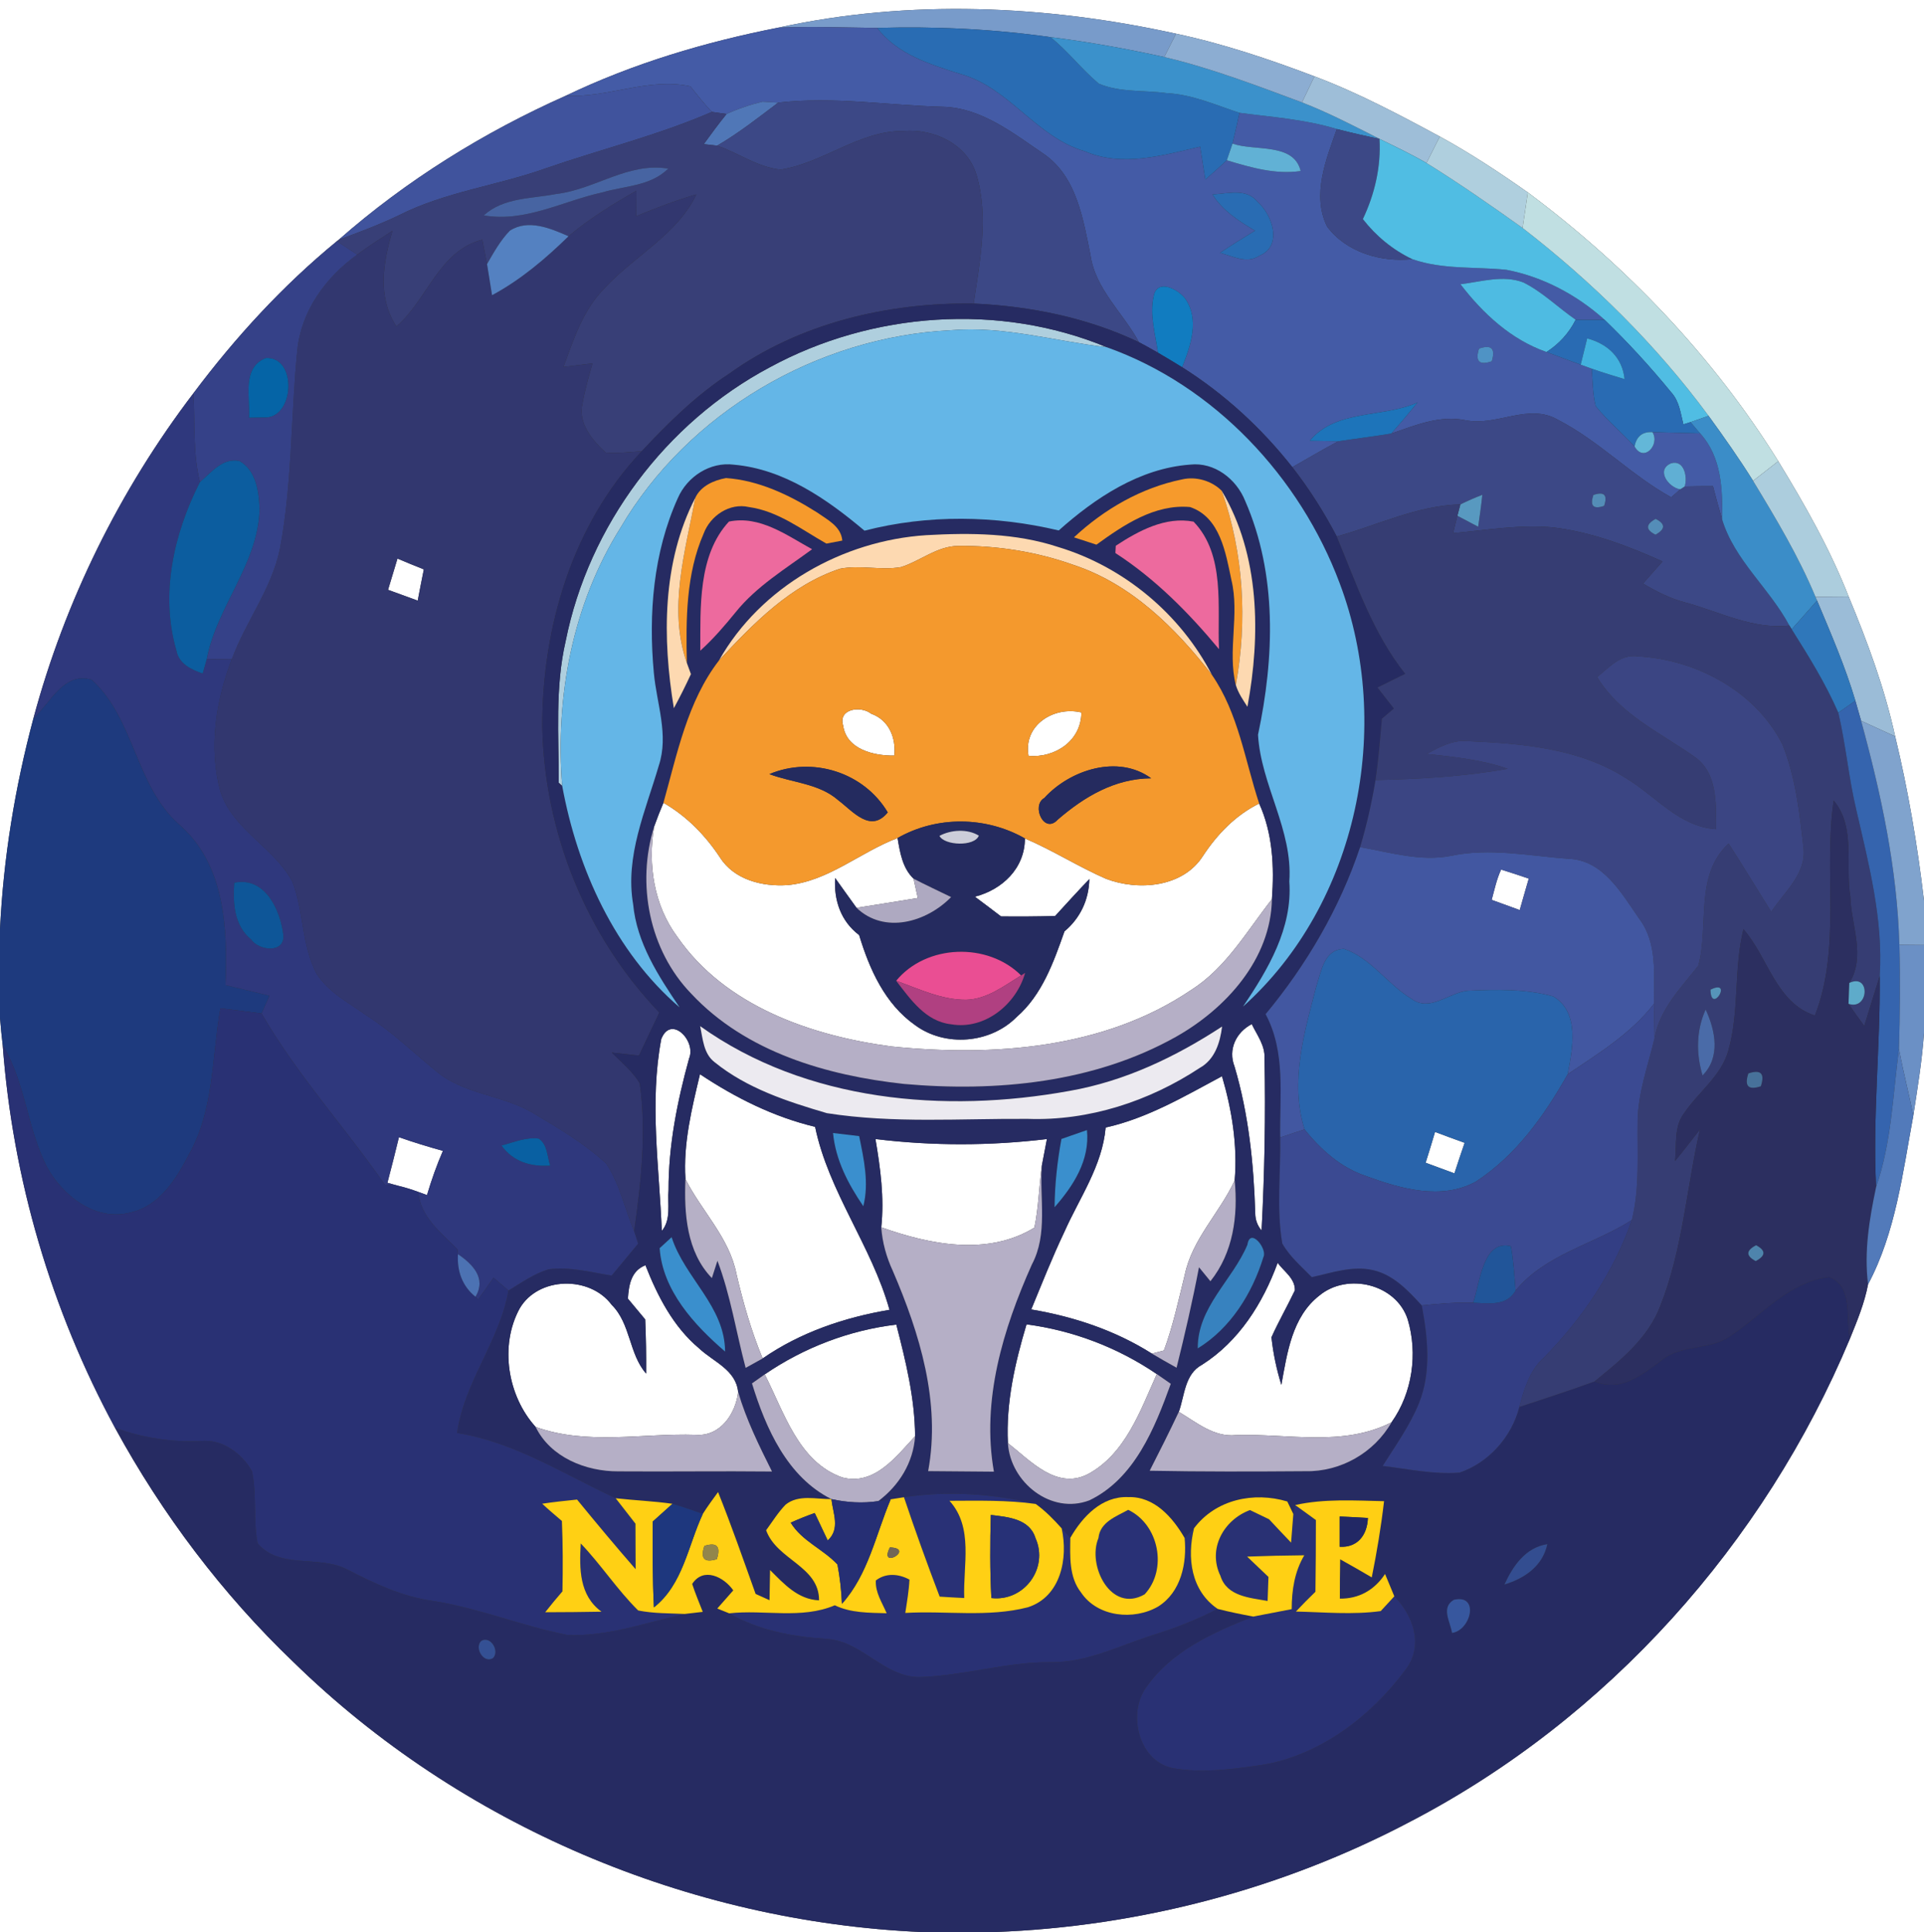 <?xml version="1.0" encoding="UTF-8" ?>
<!DOCTYPE svg PUBLIC "-//W3C//DTD SVG 1.1//EN" "http://www.w3.org/Graphics/SVG/1.1/DTD/svg11.dtd">
<svg width="249pt" height="250pt" viewBox="0 0 249 250" version="1.1" xmlns="http://www.w3.org/2000/svg">
<rect x="0" y="0" width="249" height="250" fill="#333333" stroke="none"/>
<g id="#ffffffff">
<path fill="#ffffff" opacity="1.00" d=" M 0.00 0.00 L 249.00 0.00 L 249.00 116.52 C 248.16 109.38 246.96 102.28 245.27 95.29 C 243.91 89.06 241.69 83.07 239.25 77.20 C 236.84 71.05 233.57 65.30 230.14 59.68 C 221.73 46.16 210.49 34.40 197.73 24.90 C 194.05 22.31 190.29 19.83 186.34 17.67 C 181.06 14.82 175.75 12.00 170.12 9.88 C 164.28 7.67 158.33 5.66 152.21 4.36 C 135.37 0.65 117.65 -0.13 100.75 3.57 C 91.28 5.43 81.95 8.20 73.24 12.38 C 62.61 17.11 52.59 23.33 43.84 31.02 L 43.60 31.21 C 36.61 36.94 30.45 43.66 25.03 50.89 C 15.50 63.40 8.40 77.78 4.32 92.97 C 1.94 101.88 0.44 111.03 0.00 120.24 L 0.00 0.00 Z" />
<path fill="#ffffff" opacity="1.00" d=" M 51.44 72.28 C 52.58 72.76 53.71 73.23 54.85 73.68 C 54.58 75.03 54.31 76.37 54.06 77.72 C 52.78 77.25 51.50 76.78 50.22 76.32 C 50.63 74.98 51.04 73.63 51.44 72.28 Z" />
<path fill="#ffffff" opacity="1.00" d=" M 109.12 93.90 C 108.43 91.71 111.39 91.28 112.74 92.35 C 115.05 93.17 115.98 95.47 115.74 97.77 C 113.11 97.81 109.56 96.99 109.12 93.90 Z" />
<path fill="#ffffff" opacity="1.00" d=" M 133.11 97.81 C 132.40 93.83 136.38 91.34 139.95 92.19 C 139.94 95.85 136.55 98.10 133.11 97.81 Z" />
<path fill="#ffffff" opacity="1.00" d=" M 84.66 106.95 C 85.03 105.91 85.43 104.89 85.86 103.88 C 88.85 105.59 91.26 108.06 93.16 110.92 C 94.99 113.84 98.65 114.75 101.91 114.53 C 107.19 114.06 111.32 110.26 116.16 108.44 C 116.48 110.32 116.79 112.31 118.23 113.70 C 118.37 114.33 118.64 115.58 118.78 116.20 C 116.14 116.64 113.49 117.05 110.85 117.47 C 109.91 116.19 109.01 114.89 108.08 113.61 C 107.91 116.51 108.82 119.21 111.19 121.00 C 112.52 125.41 114.53 129.91 118.42 132.64 C 122.31 135.52 128.16 135.04 131.56 131.61 C 134.86 128.75 136.35 124.52 137.76 120.52 C 139.81 118.80 140.92 116.43 140.98 113.75 C 139.48 115.32 138.01 116.93 136.55 118.53 C 134.21 118.59 131.88 118.61 129.55 118.58 C 128.42 117.72 127.30 116.87 126.17 116.03 C 129.72 115.12 132.64 112.35 132.64 108.49 C 136.24 110.02 139.55 112.15 143.13 113.71 C 147.31 115.31 153.11 114.84 155.70 110.73 C 157.55 107.93 159.91 105.48 162.96 103.97 C 164.72 107.87 164.92 112.15 164.61 116.35 C 161.36 120.48 158.67 125.26 154.11 128.13 C 142.85 135.73 128.54 136.74 115.39 135.41 C 105.01 134.04 93.88 130.20 87.67 121.24 C 84.63 117.16 83.82 111.89 84.66 106.95 Z" />
<path fill="#ffffff" opacity="1.00" d=" M 193.05 116.44 C 193.41 115.12 193.69 113.77 194.27 112.52 C 195.47 112.89 196.66 113.28 197.85 113.69 C 197.46 115.05 197.06 116.40 196.68 117.76 C 195.47 117.31 194.26 116.87 193.05 116.44 Z" />
<path fill="#ffffff" opacity="1.00" d=" M 0.00 131.70 C 0.09 132.89 0.21 134.07 0.35 135.25 C 1.64 152.54 6.63 169.52 14.89 184.76 C 21.00 195.96 28.77 206.26 37.99 215.08 C 59.59 236.18 89.13 248.68 119.26 250.00 L 0.00 250.00 L 0.00 131.70 Z" />
<path fill="#ffffff" opacity="1.00" d=" M 85.58 134.45 C 86.83 131.26 90.14 134.69 89.18 136.96 C 87.65 142.52 86.51 148.21 86.52 154.00 C 86.37 155.78 86.89 157.79 85.65 159.28 C 85.32 151.03 84.03 142.64 85.58 134.45 Z" />
<path fill="#ffffff" opacity="1.00" d=" M 159.77 138.00 C 158.90 135.80 159.98 133.56 162.00 132.52 C 162.68 133.93 163.74 135.29 163.65 136.94 C 163.80 144.37 163.66 151.81 163.27 159.23 C 162.73 158.58 162.46 157.84 162.45 157.02 C 162.26 150.61 161.60 144.17 159.77 138.00 Z" />
<path fill="#ffffff" opacity="1.00" d=" M 247.62 144.35 C 248.16 140.81 248.75 137.27 249.00 133.69 L 249.00 250.00 L 128.76 250.00 C 147.44 249.31 165.98 244.44 182.52 235.71 C 208.06 222.42 228.33 199.73 239.41 173.23 C 240.34 170.94 241.30 168.63 241.76 166.19 C 245.34 159.48 246.25 151.73 247.62 144.35 Z" />
<path fill="#ffffff" opacity="1.00" d=" M 90.59 139.00 C 95.16 142.04 100.12 144.53 105.49 145.81 C 107.23 154.23 112.81 161.22 115.12 169.49 C 109.29 170.47 103.58 172.40 98.70 175.78 C 97.23 172.24 96.18 168.56 95.31 164.84 C 94.39 160.14 90.80 156.72 88.71 152.57 C 88.41 147.97 89.53 143.44 90.59 139.00 Z" />
<path fill="#ffffff" opacity="1.00" d=" M 143.09 145.90 C 148.53 144.69 153.32 141.84 158.15 139.26 C 159.43 143.62 160.17 148.19 159.79 152.74 C 157.86 156.93 154.29 160.32 153.33 164.95 C 152.52 168.23 151.81 171.56 150.63 174.75 C 150.24 174.85 149.46 175.05 149.07 175.15 C 144.33 172.15 138.97 170.37 133.46 169.44 C 134.85 166.08 136.18 162.70 137.74 159.42 C 139.71 154.98 142.66 150.87 143.09 145.90 Z" />
<path fill="#ffffff" opacity="1.00" d=" M 185.72 146.47 C 186.99 146.95 188.27 147.42 189.55 147.88 C 189.10 149.19 188.66 150.50 188.23 151.83 C 186.99 151.37 185.74 150.91 184.50 150.46 C 184.92 149.13 185.33 147.80 185.72 146.47 Z" />
<path fill="#ffffff" opacity="1.00" d=" M 51.63 147.15 C 53.50 147.81 55.40 148.39 57.32 148.92 C 56.51 150.78 55.84 152.69 55.26 154.64 C 54.98 154.54 54.42 154.33 54.14 154.23 C 53.24 153.90 52.33 153.62 51.40 153.40 L 50.14 153.05 C 50.65 151.09 51.16 149.12 51.63 147.15 Z" />
<path fill="#ffffff" opacity="1.00" d=" M 113.30 147.39 C 120.68 148.29 128.11 148.28 135.49 147.39 C 135.32 148.25 134.99 149.97 134.83 150.84 C 134.46 153.50 134.42 156.21 133.87 158.85 C 127.80 162.56 120.35 161.05 114.05 158.81 C 114.46 154.99 113.94 151.16 113.30 147.39 Z" />
<path fill="#ffffff" opacity="1.00" d=" M 81.26 168.04 C 81.38 166.28 81.67 164.44 83.53 163.72 C 85.10 167.72 87.14 171.69 90.49 174.49 C 92.33 176.22 95.24 177.24 95.53 180.12 C 95.21 182.94 93.21 185.89 90.07 185.66 C 83.14 185.43 76.03 187.05 69.32 184.64 C 65.69 180.64 64.63 174.13 67.25 169.32 C 69.66 165.17 76.34 165.05 79.16 168.84 C 81.63 171.28 81.38 175.18 83.62 177.74 C 83.64 175.40 83.60 173.06 83.50 170.73 C 82.76 169.83 82.01 168.94 81.26 168.04 Z" />
<path fill="#ffffff" opacity="1.00" d=" M 165.35 163.41 C 166.16 164.52 167.63 165.43 167.58 166.97 C 166.61 169.01 165.48 170.98 164.55 173.04 C 164.77 175.13 165.21 177.19 165.83 179.20 C 166.58 175.09 167.21 170.40 170.74 167.65 C 174.35 164.64 180.68 166.12 182.18 170.72 C 183.51 175.15 182.79 180.25 180.09 184.04 C 173.77 187.26 166.69 185.47 159.95 185.70 C 157.10 185.99 154.85 184.05 152.56 182.69 C 153.32 180.56 153.31 177.80 155.56 176.60 C 160.35 173.56 163.44 168.63 165.35 163.41 Z" />
<path fill="#ffffff" opacity="1.00" d=" M 98.97 177.84 C 104.04 174.38 109.89 172.13 116.00 171.40 C 117.22 176.13 118.40 180.93 118.43 185.84 C 115.97 188.49 113.14 192.29 108.98 191.17 C 103.31 189.15 101.47 182.71 98.97 177.84 Z" />
<path fill="#ffffff" opacity="1.00" d=" M 130.44 186.73 C 130.18 181.49 131.36 176.36 132.85 171.37 C 138.89 172.16 144.67 174.38 149.71 177.80 C 147.57 182.55 145.64 188.16 140.76 190.77 C 136.72 192.80 133.33 188.99 130.44 186.73 Z" />
</g>
<g id="#789bcaff">
<path fill="#789bca" opacity="1.00" d=" M 100.75 3.57 C 117.65 -0.13 135.37 0.65 152.21 4.36 C 151.83 5.12 151.07 6.63 150.68 7.38 C 145.81 6.31 140.90 5.42 135.94 4.80 C 128.52 3.75 121.01 3.39 113.52 3.61 C 109.26 3.56 105.00 3.40 100.75 3.57 Z" />
</g>
<g id="#445ba6ff">
<path fill="#445ba6" opacity="1.00" d=" M 73.24 12.38 C 81.95 8.20 91.28 5.43 100.75 3.57 C 105.00 3.40 109.26 3.56 113.52 3.61 C 116.17 7.08 120.41 8.34 124.38 9.60 C 130.64 11.37 134.12 17.76 140.38 19.57 C 145.22 21.66 150.46 20.11 155.32 18.98 C 155.54 20.40 155.76 21.82 155.99 23.24 C 156.92 22.42 157.86 21.60 158.77 20.74 C 161.86 21.67 165.06 22.61 168.33 22.13 C 167.44 18.41 162.35 19.60 159.51 18.58 C 159.83 17.26 160.13 15.93 160.42 14.60 C 164.64 15.16 168.91 15.44 173.01 16.70 C 171.61 20.65 169.75 25.23 171.74 29.30 C 174.22 32.65 178.73 33.96 182.77 33.53 C 186.69 34.91 190.89 34.49 194.95 34.91 C 199.68 35.81 204.09 38.17 207.65 41.37 C 206.40 41.38 205.16 41.41 203.92 41.37 C 201.64 39.80 199.65 37.80 197.16 36.55 C 194.54 35.54 191.68 36.46 189.01 36.78 C 191.92 40.57 195.56 43.95 200.15 45.55 C 201.61 46.11 203.10 46.64 204.57 47.19 C 204.93 47.32 205.64 47.57 205.99 47.70 C 206.13 49.32 206.11 50.96 206.51 52.55 C 208.02 54.44 209.91 55.99 211.54 57.77 C 212.72 59.90 214.87 57.55 213.86 55.92 C 215.92 55.97 217.97 56.03 220.03 56.08 C 222.81 59.14 222.95 63.30 222.87 67.20 C 222.45 65.78 222.07 64.35 221.69 62.91 C 220.47 62.91 219.25 62.92 218.03 62.95 C 218.42 61.76 217.98 59.45 216.27 59.95 C 214.25 60.80 215.94 63.09 217.45 63.32 C 217.15 63.58 216.57 64.09 216.28 64.35 C 211.08 61.47 206.92 57.04 201.64 54.33 C 197.82 52.10 193.74 55.18 189.73 54.39 C 186.35 53.67 183.17 55.03 180.05 56.10 C 181.22 54.79 182.35 53.44 183.46 52.08 C 178.91 54.11 172.92 52.92 169.50 57.04 C 170.42 57.05 172.26 57.08 173.19 57.10 C 171.18 58.17 169.23 59.33 167.25 60.45 C 163.26 55.38 158.45 50.96 152.99 47.52 C 154.09 44.73 155.29 41.37 153.38 38.63 C 152.47 37.42 149.76 36.01 149.31 38.29 C 148.75 40.72 149.52 43.22 149.86 45.64 C 149.04 45.17 148.23 44.71 147.40 44.28 C 145.36 40.48 141.74 37.42 141.12 32.96 C 140.17 28.30 139.34 22.92 135.16 19.97 C 131.17 17.28 127.07 13.95 122.03 13.82 C 114.92 13.64 107.82 12.45 100.71 13.28 C 100.21 13.25 99.20 13.19 98.69 13.16 C 97.09 13.54 95.53 14.07 94.03 14.75 C 93.55 14.69 92.60 14.55 92.13 14.48 C 91.14 13.43 90.24 12.31 89.35 11.17 C 83.87 10.00 78.67 12.69 73.24 12.38 M 156.91 25.16 C 158.23 27.27 160.33 28.61 162.42 29.85 C 160.89 30.78 159.37 31.72 157.89 32.72 C 159.52 33.14 161.36 34.19 162.98 33.09 C 166.02 31.88 164.70 27.83 162.80 26.17 C 161.36 24.29 158.91 25.06 156.91 25.16 M 191.41 45.11 C 190.89 46.76 191.44 47.31 193.06 46.75 C 193.57 45.10 193.02 44.55 191.41 45.11 Z" />
</g>
<g id="#296cb3ff">
<path fill="#296cb3" opacity="1.00" d=" M 113.52 3.61 C 121.01 3.39 128.52 3.75 135.94 4.80 C 138.22 6.61 139.98 8.97 142.21 10.83 C 144.97 11.99 148.06 11.65 150.98 12.05 C 154.28 12.21 157.32 13.59 160.42 14.60 C 160.13 15.93 159.83 17.26 159.51 18.58 C 159.33 19.12 158.96 20.20 158.77 20.74 C 157.86 21.60 156.92 22.42 155.99 23.24 C 155.76 21.82 155.54 20.40 155.32 18.98 C 150.46 20.11 145.22 21.66 140.38 19.57 C 134.12 17.76 130.64 11.37 124.38 9.60 C 120.41 8.34 116.17 7.08 113.52 3.61 Z" />
<path fill="#296cb3" opacity="1.00" d=" M 156.91 25.16 C 158.91 25.06 161.36 24.29 162.80 26.17 C 164.70 27.83 166.02 31.88 162.98 33.09 C 161.36 34.19 159.52 33.14 157.89 32.72 C 159.37 31.72 160.89 30.78 162.42 29.85 C 160.33 28.61 158.23 27.27 156.91 25.16 Z" />
</g>
<g id="#3b91cbff">
<path fill="#3b91cb" opacity="1.00" d=" M 135.94 4.80 C 140.90 5.42 145.81 6.31 150.68 7.38 C 156.78 8.82 162.64 11.08 168.50 13.25 C 171.95 14.59 175.23 16.30 178.53 17.97 C 176.68 17.59 174.83 17.17 173.01 16.70 C 168.91 15.44 164.64 15.16 160.42 14.60 C 157.32 13.59 154.28 12.21 150.98 12.05 C 148.06 11.65 144.97 11.99 142.21 10.83 C 139.98 8.97 138.22 6.61 135.94 4.80 Z" />
</g>
<g id="#8cadd2ff">
<path fill="#8cadd2" opacity="1.00" d=" M 152.21 4.36 C 158.33 5.66 164.28 7.67 170.12 9.88 C 169.58 11.00 169.04 12.13 168.50 13.25 C 162.64 11.08 156.78 8.82 150.68 7.38 C 151.07 6.63 151.83 5.12 152.21 4.36 Z" />
</g>
<g id="#9ebed8ff">
<path fill="#9ebed8" opacity="1.00" d=" M 170.12 9.88 C 175.75 12.00 181.06 14.82 186.34 17.67 C 185.76 18.81 185.18 19.95 184.61 21.09 C 182.63 19.95 180.57 18.97 178.53 17.97 C 175.23 16.30 171.95 14.59 168.50 13.25 C 169.04 12.13 169.58 11.00 170.12 9.88 Z" />
</g>
<g id="#40539dff">
<path fill="#40539d" opacity="1.00" d=" M 73.24 12.38 C 78.67 12.69 83.87 10.00 89.35 11.17 C 90.24 12.31 91.14 13.43 92.13 14.48 C 85.19 17.50 77.81 19.30 70.67 21.77 C 64.40 24.02 57.65 24.81 51.66 27.84 C 49.12 29.06 46.48 30.05 43.84 31.02 C 52.59 23.33 62.61 17.11 73.24 12.38 Z" />
</g>
<g id="#5077b7ff">
<path fill="#5077b7" opacity="1.00" d=" M 94.03 14.75 C 95.53 14.07 97.09 13.54 98.69 13.16 C 99.20 13.19 100.21 13.25 100.71 13.28 C 98.14 15.22 95.60 17.22 92.81 18.85 L 91.08 18.65 C 92.04 17.33 93.00 16.02 94.03 14.75 Z" />
</g>
<g id="#3c4886ff">
<path fill="#3c4886" opacity="1.00" d=" M 100.71 13.28 C 107.82 12.45 114.92 13.64 122.03 13.82 C 127.07 13.95 131.17 17.28 135.16 19.97 C 139.34 22.92 140.17 28.30 141.12 32.96 C 141.74 37.42 145.36 40.48 147.40 44.28 C 140.72 41.10 133.37 39.62 126.01 39.28 C 126.80 33.80 128.00 28.06 126.37 22.62 C 125.19 18.66 120.90 16.65 117.00 16.95 C 111.20 16.88 106.58 21.09 101.02 21.95 C 98.07 21.65 95.57 19.79 92.81 18.85 C 95.60 17.22 98.14 15.22 100.71 13.28 Z" />
<path fill="#3c4886" opacity="1.00" d=" M 173.01 16.70 C 174.83 17.17 176.68 17.59 178.53 17.97 C 178.74 21.57 177.92 25.10 176.38 28.35 C 178.09 30.55 180.25 32.33 182.77 33.53 C 178.73 33.96 174.22 32.65 171.74 29.30 C 169.75 25.23 171.61 20.65 173.01 16.70 Z" />
<path fill="#3c4886" opacity="1.00" d=" M 189.73 54.39 C 193.74 55.18 197.82 52.10 201.64 54.33 C 206.92 57.04 211.08 61.47 216.28 64.35 C 216.57 64.09 217.15 63.58 217.45 63.32 L 218.03 62.95 C 219.25 62.92 220.47 62.91 221.69 62.91 C 222.07 64.35 222.45 65.78 222.87 67.20 C 224.46 72.49 229.02 76.14 231.57 80.94 C 226.79 81.48 222.50 79.13 218.03 77.94 C 216.10 77.43 214.34 76.51 212.63 75.52 C 213.47 74.56 214.31 73.61 215.16 72.65 C 210.65 70.62 205.96 68.85 201.03 68.25 C 196.69 67.84 192.37 68.60 188.06 68.99 C 188.20 68.43 188.47 67.30 188.61 66.74 C 189.28 67.09 190.63 67.81 191.30 68.16 C 191.50 66.79 191.70 65.41 191.84 64.03 C 190.87 64.40 189.92 64.82 189.00 65.27 C 183.39 65.41 178.31 67.96 173.00 69.42 C 171.35 66.27 169.44 63.25 167.25 60.45 C 169.23 59.33 171.18 58.17 173.19 57.10 C 175.47 56.75 177.77 56.48 180.05 56.10 C 183.17 55.03 186.35 53.67 189.73 54.39 M 206.21 64.05 C 205.74 65.47 206.20 65.94 207.60 65.46 C 208.08 64.04 207.61 63.57 206.21 64.05 M 214.27 67.14 C 212.96 67.86 212.95 68.54 214.25 69.19 C 215.55 68.47 215.56 67.79 214.27 67.14 Z" />
</g>
<g id="#383f77ff">
<path fill="#383f77" opacity="1.00" d=" M 92.13 14.48 C 92.60 14.55 93.55 14.69 94.03 14.75 C 93.00 16.02 92.04 17.33 91.08 18.65 L 92.81 18.85 C 95.57 19.79 98.07 21.65 101.02 21.95 C 106.58 21.09 111.20 16.88 117.00 16.95 C 120.90 16.65 125.19 18.66 126.37 22.62 C 128.00 28.06 126.80 33.80 126.01 39.28 C 114.92 39.13 103.50 41.79 94.39 48.34 C 90.14 51.11 86.50 54.69 83.05 58.39 C 81.50 58.49 79.95 58.68 78.40 58.57 C 76.67 57.00 74.78 54.74 75.38 52.24 C 75.68 50.47 76.20 48.74 76.68 47.02 C 75.43 47.17 74.18 47.33 72.93 47.48 C 74.25 43.88 75.47 40.05 78.26 37.28 C 82.08 33.11 87.59 30.43 90.12 25.16 C 87.47 25.92 84.89 26.92 82.34 27.97 C 82.35 26.87 82.36 25.77 82.37 24.68 C 79.30 26.42 76.28 28.29 73.58 30.57 C 71.25 29.55 68.37 28.31 65.98 29.85 C 64.76 31.11 63.90 32.66 63.03 34.17 C 62.88 33.38 62.57 31.80 62.42 31.01 C 56.77 32.48 55.35 38.76 51.30 42.24 C 48.80 38.41 49.59 33.97 50.79 29.86 C 49.26 30.86 47.71 31.85 46.24 32.94 C 45.58 32.50 44.26 31.64 43.60 31.21 L 43.84 31.02 C 46.48 30.05 49.12 29.06 51.66 27.84 C 57.65 24.81 64.40 24.02 70.67 21.77 C 77.81 19.30 85.19 17.50 92.13 14.48 M 71.98 25.10 C 68.78 25.73 65.18 25.53 62.61 27.87 C 67.96 28.81 72.85 26.01 77.93 24.90 C 80.83 24.05 84.20 24.10 86.48 21.82 C 81.29 20.95 76.96 24.54 71.98 25.10 Z" />
</g>
<g id="#50bde3ff">
<path fill="#50bde3" opacity="1.00" d=" M 178.53 17.97 C 180.57 18.97 182.63 19.95 184.61 21.09 C 188.86 23.73 192.97 26.59 197.05 29.50 C 206.09 36.49 214.33 44.60 221.12 53.81 C 220.54 54.01 219.37 54.42 218.79 54.62 C 218.56 54.69 218.09 54.83 217.86 54.91 C 217.50 53.47 217.33 51.90 216.28 50.76 C 213.59 47.47 210.71 44.33 207.65 41.37 C 204.09 38.17 199.68 35.81 194.95 34.91 C 190.89 34.49 186.69 34.91 182.77 33.53 C 180.25 32.33 178.09 30.55 176.38 28.35 C 177.92 25.10 178.74 21.57 178.53 17.97 Z" />
</g>
<g id="#afcfdeff">
<path fill="#afcfde" opacity="1.00" d=" M 186.34 17.67 C 190.29 19.83 194.05 22.31 197.73 24.90 C 197.51 26.43 197.28 27.97 197.05 29.50 C 192.97 26.59 188.86 23.73 184.61 21.09 C 185.18 19.95 185.76 18.81 186.34 17.67 Z" />
<path fill="#afcfde" opacity="1.00" d=" M 99.62 47.53 C 112.81 40.36 129.30 39.15 143.23 44.93 C 136.51 44.15 129.89 42.15 123.07 42.73 C 105.79 43.58 89.06 53.34 80.28 68.33 C 74.09 78.22 71.85 90.16 72.76 101.70 C 72.65 101.60 72.43 101.39 72.31 101.29 C 72.32 95.17 71.82 88.96 73.21 82.94 C 76.20 68.00 86.17 54.68 99.62 47.53 Z" />
</g>
<g id="#61b1d5ff">
<path fill="#61b1d5" opacity="1.00" d=" M 158.77 20.74 C 158.96 20.20 159.33 19.12 159.51 18.58 C 162.35 19.60 167.44 18.41 168.33 22.13 C 165.06 22.61 161.86 21.67 158.77 20.74 Z" />
</g>
<g id="#4764a2ff">
<path fill="#4764a2" opacity="1.00" d=" M 71.98 25.10 C 76.96 24.54 81.29 20.95 86.48 21.82 C 84.20 24.10 80.83 24.05 77.93 24.90 C 72.85 26.01 67.96 28.81 62.61 27.87 C 65.18 25.53 68.78 25.73 71.98 25.10 Z" />
</g>
<g id="#32376fff">
<path fill="#32376f" opacity="1.00" d=" M 73.58 30.57 C 76.28 28.29 79.30 26.42 82.37 24.68 C 82.36 25.77 82.35 26.87 82.34 27.97 C 84.89 26.92 87.47 25.92 90.12 25.16 C 87.59 30.43 82.08 33.11 78.26 37.28 C 75.47 40.05 74.25 43.88 72.93 47.48 C 74.18 47.33 75.43 47.17 76.68 47.02 C 76.20 48.74 75.68 50.47 75.38 52.24 C 74.78 54.74 76.67 57.00 78.40 58.57 C 79.95 58.68 81.50 58.49 83.05 58.39 C 74.08 67.88 70.15 81.19 70.18 94.05 C 70.45 107.70 75.87 121.15 85.33 131.02 C 84.45 132.88 83.57 134.73 82.69 136.59 C 81.51 136.46 80.34 136.33 79.17 136.20 C 80.44 137.46 81.84 138.62 82.79 140.16 C 83.69 146.52 82.97 152.99 82.07 159.32 C 80.87 156.41 80.22 153.22 78.47 150.58 C 75.65 147.95 72.28 145.98 68.99 144.02 C 65.01 141.65 59.96 141.63 56.37 138.54 C 53.45 136.15 50.74 133.50 47.55 131.47 C 45.25 129.81 42.55 128.46 40.98 126.00 C 39.01 122.31 39.35 117.92 37.84 114.08 C 35.48 109.64 30.15 107.38 28.54 102.45 C 26.97 96.78 27.94 90.73 29.99 85.32 C 31.79 80.43 35.16 76.20 36.22 71.04 C 37.83 62.58 37.62 53.91 38.47 45.37 C 38.97 40.23 42.14 35.89 46.24 32.94 C 47.71 31.85 49.26 30.86 50.79 29.86 C 49.59 33.97 48.80 38.41 51.30 42.24 C 55.35 38.76 56.77 32.48 62.42 31.01 C 62.57 31.80 62.88 33.38 63.03 34.17 C 63.25 35.52 63.46 36.86 63.68 38.20 C 67.38 36.21 70.59 33.49 73.58 30.57 M 51.44 72.28 C 51.04 73.63 50.63 74.98 50.22 76.32 C 51.50 76.78 52.78 77.25 54.06 77.72 C 54.31 76.37 54.58 75.03 54.85 73.68 C 53.71 73.23 52.58 72.76 51.44 72.28 Z" />
</g>
<g id="#c0dfe2ff">
<path fill="#c0dfe2" opacity="1.00" d=" M 197.73 24.90 C 210.49 34.40 221.73 46.16 230.14 59.68 C 229.05 60.53 227.97 61.37 226.88 62.22 C 225.08 59.34 223.12 56.56 221.12 53.81 C 214.33 44.60 206.09 36.49 197.05 29.50 C 197.28 27.97 197.51 26.43 197.73 24.90 Z" />
</g>
<g id="#5481c1ff">
<path fill="#5481c1" opacity="1.00" d=" M 65.98 29.85 C 68.37 28.31 71.25 29.55 73.58 30.57 C 70.59 33.49 67.38 36.21 63.68 38.20 C 63.46 36.86 63.25 35.52 63.03 34.17 C 63.90 32.66 64.76 31.11 65.98 29.85 Z" />
</g>
<g id="#354188ff">
<path fill="#354188" opacity="1.00" d=" M 25.03 50.89 C 30.45 43.66 36.61 36.94 43.60 31.21 C 44.26 31.64 45.58 32.50 46.24 32.94 C 42.14 35.89 38.97 40.23 38.47 45.37 C 37.62 53.91 37.83 62.58 36.22 71.04 C 35.16 76.20 31.79 80.43 29.99 85.32 C 28.91 85.31 27.84 85.29 26.76 85.28 C 28.05 78.50 33.34 73.08 33.59 66.03 C 33.54 63.73 33.19 60.89 30.99 59.65 C 28.81 59.19 27.33 61.15 25.87 62.38 C 24.93 58.61 25.26 54.72 25.03 50.89 M 34.40 46.33 C 31.25 47.56 32.40 51.45 32.23 54.05 C 32.69 54.04 33.61 54.03 34.07 54.02 C 38.16 54.34 38.54 46.08 34.40 46.33 Z" />
</g>
<g id="#4ebbe2ff">
<path fill="#4ebbe2" opacity="1.00" d=" M 189.01 36.78 C 191.68 36.46 194.54 35.54 197.16 36.55 C 199.65 37.80 201.64 39.80 203.92 41.37 C 203.06 43.10 201.76 44.51 200.15 45.55 C 195.56 43.95 191.92 40.57 189.01 36.78 Z" />
</g>
<g id="#117cc0ff">
<path fill="#117cc0" opacity="1.00" d=" M 149.31 38.29 C 149.76 36.01 152.47 37.42 153.38 38.63 C 155.29 41.37 154.09 44.73 152.99 47.52 C 151.95 46.88 150.91 46.25 149.86 45.64 C 149.52 43.22 148.75 40.72 149.31 38.29 Z" />
</g>
<g id="#262b62ff">
<path fill="#262b62" opacity="1.00" d=" M 94.39 48.34 C 103.50 41.79 114.92 39.13 126.01 39.28 C 133.37 39.62 140.72 41.10 147.40 44.28 C 148.23 44.71 149.04 45.17 149.86 45.64 C 150.91 46.25 151.95 46.88 152.99 47.52 C 158.45 50.96 163.26 55.38 167.25 60.45 C 169.44 63.25 171.35 66.27 173.00 69.42 C 175.55 75.55 177.67 81.91 181.86 87.19 C 180.66 87.78 179.46 88.37 178.27 88.96 C 178.97 89.86 179.68 90.77 180.39 91.68 C 180.00 92.01 179.23 92.67 178.84 93.00 C 178.61 95.65 178.40 98.30 178.01 100.94 C 177.53 103.87 176.87 106.77 176.02 109.62 C 173.38 117.51 169.10 124.84 163.79 131.23 C 166.43 136.15 165.59 141.83 165.68 147.18 C 165.76 151.75 165.18 156.37 165.95 160.90 C 166.91 162.60 168.42 163.88 169.77 165.26 C 172.36 164.70 175.04 163.74 177.72 164.36 C 180.34 164.96 182.25 167.01 184.00 168.92 C 184.78 173.08 185.26 177.56 183.63 181.59 C 182.44 184.49 180.61 187.05 178.94 189.69 C 182.24 190.08 185.55 190.82 188.88 190.56 C 192.67 189.28 195.65 185.92 196.63 182.06 C 199.89 180.97 203.16 179.93 206.38 178.75 C 209.72 180.15 212.53 177.88 215.04 176.01 C 217.58 173.92 221.24 174.76 223.89 172.91 C 228.01 170.16 231.51 165.88 236.70 165.23 C 239.88 166.37 238.86 170.59 239.41 173.23 C 228.33 199.73 208.06 222.42 182.52 235.71 C 165.98 244.44 147.44 249.31 128.76 250.00 L 119.26 250.00 C 89.13 248.68 59.59 236.18 37.99 215.08 C 28.77 206.26 21.00 195.96 14.89 184.76 C 18.46 186.05 22.23 186.65 26.03 186.46 C 28.79 186.21 31.30 188.06 32.61 190.37 C 33.26 193.42 32.76 196.60 33.33 199.68 C 36.17 203.11 41.30 201.18 44.93 203.08 C 48.43 204.89 52.04 206.60 55.99 207.15 C 61.94 208.07 67.54 210.41 73.42 211.56 C 78.61 211.80 83.61 209.95 88.62 208.84 C 89.20 208.77 90.36 208.64 90.95 208.57 C 90.48 207.37 89.98 206.18 89.58 204.96 C 91.04 202.71 93.70 204.06 94.90 205.79 C 94.38 206.38 93.34 207.55 92.83 208.14 C 93.21 208.30 93.99 208.60 94.37 208.76 C 98.25 211.01 102.65 211.80 107.06 212.08 C 111.55 212.37 114.42 217.03 118.99 217.01 C 124.72 216.86 130.26 215.02 136.01 215.09 C 140.74 215.14 144.98 212.89 149.38 211.52 C 152.21 210.64 154.96 209.55 157.59 208.19 C 159.11 208.58 160.65 208.89 162.19 209.18 C 157.04 211.20 151.59 213.64 148.34 218.34 C 145.80 221.82 147.46 228.22 152.09 228.84 C 155.51 229.40 158.99 228.98 162.39 228.51 C 170.35 227.55 177.30 222.29 181.96 215.99 C 184.27 212.89 182.91 209.06 180.45 206.56 C 180.15 205.84 179.55 204.39 179.25 203.67 C 177.89 205.74 175.87 206.89 173.40 206.86 C 173.40 205.16 173.41 203.46 173.44 201.77 C 174.81 202.53 176.17 203.31 177.53 204.11 C 178.19 200.84 178.74 197.55 179.12 194.25 C 175.28 194.17 171.39 193.91 167.62 194.75 L 167.38 195.91 C 167.19 195.50 166.80 194.69 166.60 194.29 C 162.26 192.99 157.34 194.02 154.53 197.75 C 154.22 198.06 153.61 198.69 153.31 199.01 C 151.76 196.34 149.39 193.62 146.02 193.72 C 142.59 193.58 140.09 196.26 138.52 198.99 C 138.24 198.69 137.68 198.08 137.40 197.77 C 136.38 196.62 135.29 195.51 134.04 194.61 C 128.49 193.28 122.65 192.88 116.99 193.74 C 116.56 193.81 115.70 193.94 115.27 194.01 L 113.67 194.24 C 116.37 192.21 118.20 189.25 118.43 185.84 C 118.40 180.93 117.22 176.13 116.00 171.40 C 109.89 172.13 104.04 174.38 98.97 177.84 C 98.56 178.13 97.73 178.72 97.32 179.01 C 99.10 184.81 101.88 191.12 107.60 193.98 C 105.65 194.01 103.35 193.34 101.67 194.70 C 100.70 195.70 99.97 196.89 99.15 198.01 C 100.53 201.86 106.02 202.64 106.00 207.08 C 103.26 206.97 101.46 204.95 99.66 203.16 C 99.64 204.13 99.61 206.09 99.59 207.06 C 99.14 206.86 98.24 206.45 97.79 206.25 C 96.21 201.84 94.67 197.41 92.93 193.07 C 92.26 193.99 91.57 194.92 90.96 195.89 C 89.65 195.43 88.35 194.97 87.03 194.59 C 84.59 194.24 82.13 194.15 79.68 193.87 C 72.97 190.75 66.60 186.61 59.16 185.42 C 60.07 178.83 64.67 173.54 65.81 166.99 C 67.49 165.97 69.13 164.80 71.03 164.24 C 73.76 163.89 76.48 164.63 79.16 165.06 C 80.31 163.68 81.45 162.30 82.59 160.92 C 82.46 160.52 82.20 159.72 82.07 159.32 C 82.97 152.99 83.69 146.52 82.79 140.16 C 81.84 138.62 80.44 137.46 79.17 136.20 C 80.34 136.33 81.51 136.46 82.69 136.59 C 83.57 134.73 84.45 132.88 85.33 131.02 C 75.87 121.15 70.45 107.70 70.18 94.05 C 70.15 81.19 74.08 67.88 83.05 58.39 C 86.50 54.69 90.14 51.11 94.39 48.34 M 99.62 47.53 C 86.17 54.68 76.20 68.00 73.21 82.94 C 71.82 88.96 72.32 95.17 72.31 101.29 C 72.43 101.39 72.65 101.60 72.76 101.70 C 74.73 112.42 79.57 123.15 87.95 130.35 C 85.21 126.29 82.41 122.02 81.94 117.01 C 80.87 110.78 83.56 104.90 85.26 99.07 C 86.58 95.09 84.98 91.05 84.62 87.07 C 83.91 79.44 84.54 71.49 87.73 64.44 C 88.94 61.67 91.90 59.73 94.98 60.13 C 101.46 60.70 107.04 64.59 111.88 68.67 C 120.09 66.55 128.80 66.69 137.02 68.64 C 141.77 64.40 147.52 60.59 154.03 60.12 C 157.17 59.77 160.01 61.98 161.14 64.80 C 165.31 74.32 164.93 85.10 162.81 95.08 C 163.19 101.59 167.33 107.38 166.86 114.05 C 167.29 120.12 164.12 125.42 160.87 130.25 C 175.75 116.91 180.36 94.01 173.39 75.50 C 168.26 61.74 157.14 49.87 143.23 44.93 C 129.30 39.15 112.81 40.36 99.62 47.53 M 89.99 64.40 C 85.68 72.73 85.71 82.59 87.21 91.64 C 87.99 90.20 88.73 88.72 89.42 87.23 C 89.28 86.87 89.02 86.14 88.89 85.78 C 88.77 80.15 88.77 74.28 91.07 69.03 C 91.93 66.73 94.43 65.04 96.91 65.61 C 100.69 66.13 103.73 68.52 106.95 70.34 C 107.46 70.25 108.49 70.05 109.01 69.95 C 108.85 68.10 107.07 67.25 105.73 66.30 C 102.17 64.05 98.21 62.16 93.96 61.86 C 92.40 62.14 90.70 62.88 89.99 64.40 M 138.99 69.53 C 139.72 69.77 141.17 70.24 141.90 70.48 C 145.42 67.93 149.46 65.20 154.01 65.61 C 157.92 66.92 158.63 71.57 159.37 75.06 C 160.45 79.55 158.83 84.21 159.94 88.65 C 160.25 89.67 160.86 90.56 161.44 91.45 C 163.16 82.18 163.06 71.80 158.11 63.50 C 156.80 62.20 154.76 61.61 152.96 62.04 C 147.70 63.11 142.90 65.89 138.99 69.53 M 94.34 67.49 C 90.30 71.85 90.66 78.62 90.63 84.20 C 92.31 82.68 93.79 80.96 95.22 79.20 C 97.93 75.84 101.67 73.60 105.10 71.07 C 101.80 69.26 98.34 66.67 94.34 67.49 M 144.40 70.62 C 144.38 70.86 144.36 71.33 144.35 71.56 C 149.52 74.91 153.84 79.28 157.76 84.00 C 157.52 78.54 158.62 71.81 154.47 67.50 C 150.83 66.80 147.34 68.69 144.40 70.62 M 93.05 85.46 C 88.95 90.78 87.64 97.55 85.86 103.88 C 85.43 104.89 85.03 105.91 84.66 106.95 C 82.35 114.35 84.01 122.97 89.47 128.59 C 96.52 136.14 107.02 139.18 117.00 140.26 C 128.94 141.32 141.59 140.12 152.21 134.15 C 158.66 130.51 164.47 124.12 164.61 116.35 C 164.92 112.15 164.72 107.87 162.96 103.97 C 161.11 98.38 160.27 92.29 156.85 87.34 C 152.78 79.46 145.44 73.34 136.94 70.78 C 131.46 68.97 125.59 68.93 119.89 69.25 C 109.07 69.94 98.44 75.91 93.05 85.46 M 85.58 134.45 C 84.03 142.64 85.32 151.03 85.65 159.28 C 86.89 157.79 86.37 155.78 86.52 154.00 C 86.51 148.21 87.65 142.52 89.18 136.96 C 90.14 134.69 86.83 131.26 85.58 134.45 M 90.61 132.78 C 90.96 134.40 91.04 136.35 92.49 137.45 C 96.68 140.84 101.91 142.54 107.01 144.04 C 115.60 145.39 124.36 144.72 133.03 144.78 C 140.90 145.06 148.73 142.50 155.26 138.19 C 157.23 137.10 157.90 134.92 158.16 132.83 C 152.14 136.77 145.56 139.91 138.42 141.16 C 122.25 144.10 104.32 142.56 90.61 132.78 M 159.77 138.00 C 161.60 144.17 162.26 150.61 162.45 157.02 C 162.46 157.84 162.73 158.58 163.27 159.23 C 163.66 151.81 163.80 144.37 163.65 136.94 C 163.74 135.29 162.68 133.93 162.00 132.52 C 159.98 133.56 158.90 135.80 159.77 138.00 M 90.59 139.00 C 89.53 143.44 88.41 147.97 88.71 152.57 C 88.52 157.01 88.86 162.01 92.13 165.38 L 92.85 163.14 C 94.55 167.62 95.27 172.38 96.50 177.00 C 97.23 176.60 97.97 176.19 98.70 175.78 C 103.58 172.40 109.29 170.47 115.12 169.49 C 112.81 161.22 107.23 154.23 105.49 145.81 C 100.12 144.53 95.16 142.04 90.59 139.00 M 143.09 145.90 C 142.66 150.87 139.71 154.98 137.74 159.42 C 136.18 162.70 134.85 166.08 133.46 169.44 C 138.97 170.37 144.33 172.15 149.07 175.15 C 150.12 175.78 151.19 176.38 152.27 176.98 C 153.34 172.67 154.34 168.34 155.17 163.98 C 155.54 164.43 156.28 165.34 156.65 165.79 C 159.60 162.10 160.24 157.32 159.79 152.74 C 160.17 148.19 159.43 143.62 158.15 139.26 C 153.32 141.84 148.53 144.69 143.09 145.90 M 107.81 146.61 C 108.14 150.11 109.78 153.23 111.73 156.08 C 112.49 153.05 111.80 149.99 111.19 147.01 C 110.34 146.91 108.65 146.71 107.81 146.61 M 137.37 147.38 C 136.83 150.30 136.51 153.25 136.48 156.21 C 138.92 153.44 141.07 150.11 140.67 146.23 C 139.85 146.52 138.19 147.09 137.37 147.38 M 113.30 147.39 C 113.94 151.16 114.46 154.99 114.05 158.81 C 114.19 160.77 114.72 162.67 115.54 164.44 C 119.03 172.55 121.77 181.46 120.12 190.36 C 122.96 190.38 125.80 190.40 128.63 190.43 C 127.00 181.20 129.81 171.99 133.54 163.63 C 135.65 159.67 134.52 155.10 134.83 150.84 C 134.99 149.97 135.32 148.25 135.49 147.39 C 128.11 148.28 120.68 148.29 113.30 147.39 M 85.37 161.51 C 85.75 167.00 89.85 171.45 93.84 174.89 C 93.81 169.01 88.62 165.38 86.92 160.09 C 86.53 160.44 85.76 161.16 85.37 161.51 M 161.44 161.06 C 159.50 165.68 154.97 169.13 155.01 174.48 C 159.28 171.86 162.07 167.35 163.51 162.66 C 164.06 161.62 161.78 158.74 161.44 161.06 M 81.26 168.04 C 82.01 168.94 82.76 169.83 83.50 170.73 C 83.60 173.06 83.64 175.40 83.62 177.74 C 81.38 175.18 81.63 171.28 79.16 168.84 C 76.34 165.05 69.66 165.17 67.25 169.32 C 64.63 174.13 65.69 180.64 69.32 184.64 C 71.25 188.59 75.83 190.41 80.02 190.39 C 86.65 190.44 93.28 190.34 99.91 190.41 C 98.24 187.07 96.58 183.71 95.53 180.12 C 95.24 177.24 92.33 176.22 90.49 174.49 C 87.14 171.69 85.10 167.72 83.53 163.72 C 81.67 164.44 81.38 166.28 81.26 168.04 M 165.35 163.41 C 163.44 168.63 160.35 173.56 155.56 176.60 C 153.31 177.80 153.32 180.56 152.56 182.69 C 151.35 185.25 150.08 187.79 148.79 190.31 C 155.51 190.44 162.23 190.42 168.94 190.37 C 173.49 190.47 177.85 187.98 180.09 184.04 C 182.79 180.25 183.51 175.15 182.18 170.72 C 180.68 166.12 174.35 164.64 170.74 167.65 C 167.21 170.40 166.58 175.09 165.83 179.20 C 165.21 177.19 164.77 175.13 164.55 173.04 C 165.48 170.98 166.61 169.01 167.58 166.97 C 167.63 165.43 166.16 164.52 165.35 163.41 M 130.44 186.73 C 130.74 191.79 136.02 196.04 140.99 194.14 C 146.83 191.33 149.45 184.79 151.52 179.06 C 151.07 178.74 150.16 178.11 149.71 177.80 C 144.67 174.38 138.89 172.16 132.85 171.37 C 131.36 176.36 130.18 181.49 130.44 186.73 M 194.70 205.03 C 197.31 204.25 199.66 202.64 200.25 199.81 C 197.42 200.25 195.81 202.62 194.70 205.03 M 188.15 207.01 C 186.44 208.03 187.70 209.85 187.92 211.30 C 190.39 210.95 191.50 206.23 188.15 207.01 M 62.27 212.34 C 61.36 213.24 62.60 215.30 63.80 214.56 C 64.71 213.65 63.47 211.59 62.27 212.34 Z" />
</g>
<g id="#296bb3ff">
<path fill="#296bb3" opacity="1.00" d=" M 203.92 41.37 C 205.16 41.41 206.40 41.38 207.65 41.37 C 210.71 44.33 213.59 47.47 216.28 50.76 C 217.33 51.90 217.50 53.47 217.86 54.91 C 218.09 54.83 218.56 54.69 218.79 54.62 C 219.10 54.98 219.72 55.71 220.03 56.08 C 217.97 56.03 215.92 55.97 213.86 55.92 C 212.57 55.84 211.79 56.46 211.54 57.77 C 209.91 55.99 208.02 54.44 206.51 52.55 C 206.11 50.96 206.13 49.32 205.99 47.70 C 207.40 48.20 208.82 48.63 210.25 49.06 C 209.97 46.26 208.04 44.48 205.41 43.79 C 205.20 44.64 204.78 46.34 204.57 47.19 C 203.10 46.64 201.61 46.11 200.15 45.55 C 201.76 44.51 203.06 43.10 203.92 41.37 Z" />
</g>
<g id="#64b6e7ff">
<path fill="#64b6e7" opacity="1.00" d=" M 80.28 68.33 C 89.06 53.34 105.79 43.58 123.07 42.73 C 129.89 42.15 136.51 44.15 143.23 44.93 C 157.14 49.87 168.26 61.74 173.39 75.50 C 180.36 94.01 175.75 116.91 160.87 130.25 C 164.12 125.42 167.29 120.12 166.86 114.05 C 167.33 107.38 163.19 101.59 162.81 95.08 C 164.93 85.10 165.31 74.32 161.14 64.80 C 160.01 61.98 157.17 59.77 154.03 60.12 C 147.52 60.59 141.77 64.40 137.02 68.64 C 128.80 66.69 120.09 66.55 111.88 68.67 C 107.04 64.59 101.46 60.70 94.98 60.13 C 91.90 59.73 88.94 61.67 87.73 64.44 C 84.54 71.49 83.91 79.44 84.62 87.07 C 84.98 91.05 86.58 95.09 85.26 99.07 C 83.56 104.90 80.87 110.78 81.94 117.01 C 82.41 122.02 85.21 126.29 87.95 130.35 C 79.57 123.15 74.73 112.42 72.76 101.70 C 71.85 90.16 74.09 78.22 80.28 68.33 Z" />
</g>
<g id="#42b2deff">
<path fill="#42b2de" opacity="1.00" d=" M 205.41 43.79 C 208.04 44.48 209.97 46.26 210.25 49.06 C 208.82 48.63 207.40 48.20 205.99 47.70 C 205.64 47.57 204.93 47.32 204.57 47.19 C 204.78 46.34 205.20 44.64 205.41 43.79 Z" />
</g>
<g id="#4f93c5ff">
<path fill="#4f93c5" opacity="1.00" d=" M 191.41 45.11 C 193.02 44.55 193.57 45.10 193.06 46.75 C 191.44 47.31 190.89 46.76 191.41 45.11 Z" />
</g>
<g id="#0564a6ff">
<path fill="#0564a6" opacity="1.00" d=" M 34.40 46.33 C 38.54 46.08 38.16 54.34 34.07 54.02 C 33.61 54.03 32.69 54.04 32.23 54.05 C 32.40 51.45 31.25 47.56 34.40 46.33 Z" />
</g>
<g id="#2f387dff">
<path fill="#2f387d" opacity="1.00" d=" M 4.32 92.97 C 8.40 77.78 15.50 63.40 25.03 50.89 C 25.26 54.72 24.93 58.61 25.87 62.38 C 22.49 69.03 20.70 76.86 22.83 84.18 C 23.15 85.92 24.75 86.63 26.23 87.16 C 26.36 86.69 26.63 85.75 26.76 85.28 C 27.84 85.29 28.91 85.31 29.99 85.32 C 27.94 90.73 26.97 96.78 28.54 102.45 C 30.15 107.38 35.48 109.64 37.84 114.08 C 39.35 117.92 39.01 122.31 40.98 126.00 C 42.55 128.46 45.25 129.81 47.55 131.47 C 50.74 133.50 53.45 136.15 56.37 138.54 C 59.96 141.63 65.01 141.65 68.99 144.02 C 72.28 145.98 75.65 147.95 78.47 150.58 C 80.22 153.22 80.87 156.41 82.07 159.32 C 82.20 159.72 82.46 160.52 82.59 160.92 C 81.45 162.30 80.31 163.68 79.16 165.06 C 76.48 164.63 73.76 163.89 71.03 164.24 C 69.13 164.80 67.49 165.97 65.81 166.99 C 65.16 166.43 64.52 165.88 63.87 165.33 C 63.21 166.27 62.56 167.22 61.88 168.15 C 61.79 168.06 61.63 167.88 61.54 167.80 C 62.97 165.37 61.16 163.59 59.27 162.28 C 59.25 162.13 59.21 161.82 59.19 161.66 C 57.09 159.48 54.41 157.53 54.14 154.23 C 54.42 154.33 54.98 154.54 55.26 154.64 C 55.84 152.69 56.51 150.78 57.32 148.92 C 55.40 148.39 53.50 147.81 51.63 147.15 C 51.16 149.12 50.65 151.09 50.14 153.05 L 51.40 153.40 C 51.00 153.37 50.20 153.31 49.80 153.28 C 44.60 145.81 38.42 139.05 33.85 131.14 C 34.11 130.57 34.62 129.42 34.87 128.85 C 32.98 128.38 31.08 127.92 29.18 127.47 C 29.47 120.20 29.15 111.93 23.26 106.75 C 17.51 101.74 17.47 93.08 11.88 87.96 C 8.29 86.84 6.51 90.97 4.32 92.97 M 30.32 114.22 C 30.13 116.85 30.28 119.75 32.50 121.57 C 33.51 123.03 36.87 123.42 36.67 120.98 C 36.28 117.73 34.30 113.40 30.32 114.22 M 64.90 148.23 C 66.40 150.34 68.71 150.99 71.21 150.83 C 70.80 149.65 70.87 148.10 69.72 147.33 C 68.06 147.12 66.47 147.82 64.90 148.23 Z" />
</g>
<g id="#1d74baff">
<path fill="#1d74ba" opacity="1.00" d=" M 169.50 57.04 C 172.92 52.92 178.91 54.11 183.46 52.08 C 182.35 53.44 181.22 54.79 180.05 56.10 C 177.77 56.48 175.47 56.75 173.19 57.10 C 172.26 57.08 170.42 57.05 169.50 57.04 Z" />
</g>
<g id="#3b8dc8ff">
<path fill="#3b8dc8" opacity="1.00" d=" M 218.79 54.62 C 219.37 54.42 220.54 54.01 221.12 53.81 C 223.12 56.56 225.08 59.34 226.88 62.22 C 229.83 67.08 232.77 71.98 234.96 77.24 L 235.16 77.71 C 234.06 78.95 232.97 80.19 231.88 81.43 L 231.57 80.94 C 229.02 76.14 224.46 72.49 222.87 67.20 C 222.95 63.30 222.81 59.14 220.03 56.08 C 219.72 55.71 219.10 54.98 218.79 54.62 Z" />
</g>
<g id="#63b7d8ff">
<path fill="#63b7d8" opacity="1.00" d=" M 211.54 57.77 C 211.79 56.46 212.57 55.84 213.86 55.92 C 214.87 57.55 212.72 59.90 211.54 57.77 Z" />
</g>
<g id="#0c5d9fff">
<path fill="#0c5d9f" opacity="1.00" d=" M 25.87 62.38 C 27.33 61.15 28.81 59.19 30.99 59.65 C 33.19 60.89 33.54 63.73 33.59 66.03 C 33.34 73.08 28.05 78.50 26.76 85.28 C 26.63 85.75 26.36 86.69 26.23 87.16 C 24.75 86.63 23.15 85.92 22.83 84.18 C 20.70 76.86 22.49 69.03 25.87 62.38 Z" />
</g>
<g id="#60afd4ff">
<path fill="#60afd4" opacity="1.00" d=" M 216.27 59.95 C 217.98 59.45 218.42 61.76 218.03 62.95 L 217.45 63.32 C 215.94 63.09 214.25 60.80 216.27 59.95 Z" />
</g>
<g id="#accdddff">
<path fill="#accddd" opacity="1.00" d=" M 226.88 62.22 C 227.97 61.37 229.05 60.53 230.14 59.68 C 233.57 65.30 236.84 71.05 239.25 77.20 C 237.82 77.21 236.39 77.23 234.96 77.24 C 232.77 71.98 229.83 67.08 226.88 62.22 Z" />
</g>
<g id="#f69a2cff">
<path fill="#f69a2c" opacity="1.00" d=" M 89.99 64.40 C 90.70 62.88 92.40 62.14 93.96 61.86 C 98.21 62.16 102.17 64.05 105.73 66.30 C 107.07 67.25 108.85 68.10 109.01 69.95 C 108.49 70.05 107.46 70.25 106.95 70.34 C 103.73 68.52 100.69 66.13 96.91 65.61 C 94.43 65.04 91.93 66.73 91.07 69.03 C 88.77 74.28 88.77 80.15 88.89 85.78 C 86.43 78.80 88.68 71.38 89.99 64.40 Z" />
<path fill="#f69a2c" opacity="1.00" d=" M 138.99 69.53 C 142.90 65.89 147.70 63.11 152.96 62.04 C 154.76 61.61 156.80 62.20 158.11 63.50 C 160.95 71.56 161.46 80.26 159.94 88.65 C 158.83 84.21 160.45 79.55 159.37 75.06 C 158.63 71.57 157.92 66.92 154.01 65.61 C 149.46 65.20 145.42 67.93 141.90 70.48 C 141.17 70.24 139.72 69.77 138.99 69.53 Z" />
</g>
<g id="#fdd9b1ff">
<path fill="#fdd9b1" opacity="1.00" d=" M 158.11 63.50 C 163.06 71.80 163.16 82.18 161.44 91.45 C 160.86 90.56 160.25 89.67 159.94 88.65 C 161.46 80.26 160.95 71.56 158.11 63.50 Z" />
<path fill="#fdd9b1" opacity="1.00" d=" M 87.21 91.64 C 85.71 82.59 85.68 72.73 89.99 64.40 C 88.68 71.38 86.43 78.80 88.89 85.78 C 89.02 86.14 89.28 86.87 89.42 87.23 C 88.73 88.72 87.99 90.20 87.21 91.64 Z" />
<path fill="#fdd9b1" opacity="1.00" d=" M 93.05 85.46 C 98.44 75.91 109.07 69.94 119.89 69.25 C 125.59 68.93 131.46 68.97 136.94 70.78 C 145.44 73.34 152.78 79.46 156.85 87.34 C 152.13 81.25 146.40 75.56 138.91 73.09 C 134.14 71.39 129.04 70.58 123.98 70.64 C 121.26 70.68 119.11 72.59 116.61 73.38 C 113.99 73.84 111.29 73.07 108.68 73.60 C 102.31 75.73 97.51 80.66 93.05 85.46 Z" />
</g>
<g id="#5899c0ff">
<path fill="#5899c0" opacity="1.00" d=" M 189.00 65.27 C 189.92 64.82 190.87 64.40 191.84 64.03 C 191.70 65.41 191.50 66.79 191.30 68.16 C 190.63 67.81 189.28 67.09 188.61 66.74 L 189.00 65.27 Z" />
</g>
<g id="#548db7ff">
<path fill="#548db7" opacity="1.00" d=" M 206.21 64.05 C 207.61 63.57 208.08 64.04 207.60 65.46 C 206.20 65.94 205.74 65.47 206.21 64.05 Z" />
</g>
<g id="#363d73ff">
<path fill="#363d73" opacity="1.00" d=" M 173.00 69.42 C 178.31 67.96 183.39 65.41 189.00 65.27 L 188.61 66.74 C 188.47 67.30 188.20 68.43 188.06 68.99 C 192.37 68.60 196.69 67.84 201.03 68.25 C 205.96 68.85 210.65 70.62 215.16 72.65 C 214.31 73.61 213.47 74.56 212.63 75.52 C 214.34 76.51 216.10 77.43 218.03 77.94 C 222.50 79.13 226.79 81.48 231.57 80.94 L 231.88 81.43 C 234.08 84.92 236.26 88.43 237.91 92.22 C 238.89 96.39 239.25 100.68 240.25 104.85 C 241.87 111.88 243.73 119.00 243.27 126.29 C 242.61 128.44 241.92 130.59 241.27 132.75 C 240.58 131.80 239.89 130.86 239.23 129.89 C 241.88 130.79 242.10 125.88 239.33 127.19 C 241.49 123.76 239.57 119.71 239.46 116.01 C 238.78 111.88 240.20 107.07 237.31 103.58 C 235.96 112.82 238.33 122.49 234.88 131.41 C 229.83 129.76 228.83 123.86 225.63 120.24 C 224.36 125.38 225.13 130.80 223.69 135.91 C 222.79 139.21 219.83 141.27 217.99 144.00 C 216.60 145.76 217.01 148.15 216.78 150.23 C 217.89 148.89 218.94 147.51 220.01 146.14 C 218.26 153.73 217.78 161.66 214.88 168.96 C 213.33 173.14 209.73 176.02 206.38 178.75 C 203.16 179.93 199.89 180.97 196.63 182.06 C 197.25 179.76 197.94 177.38 199.76 175.72 C 204.76 170.66 208.86 164.62 211.19 157.87 C 212.23 153.66 211.87 149.30 211.94 145.01 C 212.00 141.33 213.30 137.86 214.13 134.32 C 214.82 130.54 217.53 127.83 219.80 124.95 C 221.20 119.75 219.28 113.23 223.72 109.15 C 225.59 112.07 227.39 115.04 229.23 117.98 C 230.91 115.43 233.84 113.02 233.40 109.66 C 232.90 105.17 232.38 100.56 230.68 96.33 C 227.21 89.45 219.50 85.33 211.96 84.93 C 209.75 84.59 208.24 86.38 206.70 87.61 C 209.62 92.42 214.77 94.75 219.20 97.86 C 222.33 99.95 222.08 103.99 222.09 107.29 C 217.28 106.98 214.26 102.97 210.39 100.67 C 204.35 96.82 196.97 96.21 190.00 95.90 C 188.03 95.69 186.29 96.68 184.62 97.56 C 188.16 97.94 191.74 98.29 195.12 99.48 C 189.47 100.49 183.73 100.81 178.01 100.94 C 178.40 98.30 178.61 95.65 178.84 93.00 C 179.23 92.67 180.00 92.01 180.39 91.68 C 179.68 90.77 178.97 89.86 178.27 88.96 C 179.46 88.37 180.66 87.78 181.86 87.19 C 177.67 81.91 175.55 75.55 173.00 69.42 M 221.37 128.06 C 221.42 131.40 224.38 126.58 221.37 128.06 M 220.34 139.16 C 222.69 136.81 222.01 133.35 220.74 130.63 C 219.52 133.35 219.49 136.32 220.34 139.16 Z" />
</g>
<g id="#ed6a9eff">
<path fill="#ed6a9e" opacity="1.00" d=" M 94.34 67.49 C 98.34 66.67 101.80 69.26 105.10 71.07 C 101.67 73.60 97.93 75.84 95.22 79.20 C 93.79 80.96 92.31 82.68 90.63 84.20 C 90.66 78.62 90.30 71.85 94.34 67.49 Z" />
<path fill="#ed6a9e" opacity="1.00" d=" M 144.40 70.62 C 147.34 68.69 150.83 66.80 154.47 67.50 C 158.62 71.81 157.52 78.54 157.76 84.00 C 153.84 79.28 149.52 74.91 144.35 71.56 C 144.36 71.33 144.38 70.86 144.40 70.62 Z" />
</g>
<g id="#548db8ff">
<path fill="#548db8" opacity="1.00" d=" M 214.27 67.14 C 215.56 67.79 215.55 68.47 214.25 69.19 C 212.95 68.54 212.96 67.86 214.27 67.14 Z" />
</g>
<g id="#f4992dff">
<path fill="#f4992d" opacity="1.00" d=" M 116.61 73.38 C 119.11 72.59 121.26 70.68 123.98 70.64 C 129.04 70.58 134.14 71.39 138.91 73.09 C 146.40 75.56 152.13 81.25 156.85 87.34 C 160.27 92.29 161.11 98.38 162.96 103.97 C 159.91 105.48 157.55 107.93 155.70 110.73 C 153.11 114.84 147.31 115.31 143.13 113.71 C 139.55 112.15 136.24 110.02 132.64 108.49 C 127.59 105.62 121.22 105.55 116.16 108.44 C 111.32 110.26 107.19 114.06 101.91 114.53 C 98.65 114.75 94.99 113.84 93.16 110.92 C 91.26 108.06 88.85 105.59 85.86 103.88 C 87.64 97.55 88.95 90.78 93.05 85.46 C 97.51 80.66 102.31 75.73 108.68 73.60 C 111.29 73.07 113.99 73.84 116.61 73.38 M 109.12 93.90 C 109.56 96.99 113.11 97.81 115.74 97.77 C 115.98 95.47 115.05 93.17 112.74 92.35 C 111.39 91.28 108.43 91.71 109.12 93.90 M 133.11 97.81 C 136.55 98.10 139.94 95.85 139.95 92.19 C 136.38 91.34 132.40 93.83 133.11 97.81 M 99.57 100.17 C 102.55 101.29 106.01 101.37 108.50 103.56 C 110.38 104.98 112.67 107.86 114.89 105.12 C 111.80 99.92 105.12 97.83 99.57 100.17 M 135.15 103.26 C 133.43 104.23 135.11 108.01 136.89 106.06 C 140.33 103.09 144.28 100.74 148.98 100.71 C 144.69 97.58 138.47 99.61 135.15 103.26 Z" />
</g>
<g id="#9bbcd7ff">
<path fill="#9bbcd7" opacity="1.00" d=" M 234.96 77.24 C 236.39 77.23 237.82 77.21 239.25 77.20 C 241.69 83.07 243.91 89.06 245.27 95.29 C 243.80 94.62 242.33 93.95 240.86 93.27 C 240.68 92.62 240.31 91.33 240.12 90.68 C 238.80 86.23 236.95 81.98 235.16 77.71 L 234.96 77.24 Z" />
</g>
<g id="#2f77baff">
<path fill="#2f77ba" opacity="1.00" d=" M 231.88 81.43 C 232.97 80.19 234.06 78.95 235.16 77.71 C 236.95 81.98 238.80 86.23 240.12 90.68 C 239.57 91.06 238.46 91.83 237.91 92.22 C 236.26 88.43 234.08 84.92 231.88 81.43 Z" />
</g>
<g id="#3b4583ff">
<path fill="#3b4583" opacity="1.00" d=" M 206.70 87.61 C 208.24 86.38 209.75 84.59 211.96 84.93 C 219.50 85.33 227.21 89.45 230.68 96.33 C 232.38 100.56 232.90 105.17 233.40 109.66 C 233.84 113.02 230.91 115.43 229.23 117.98 C 227.39 115.04 225.59 112.07 223.72 109.15 C 219.28 113.23 221.20 119.75 219.80 124.95 C 217.53 127.83 214.82 130.54 214.13 134.32 C 214.11 132.84 214.08 131.36 214.05 129.89 C 214.02 126.17 214.54 122.05 212.14 118.88 C 209.88 115.63 207.48 111.28 203.01 111.13 C 197.95 110.76 192.84 109.68 187.80 110.74 C 183.84 111.52 179.90 110.29 176.02 109.62 C 176.87 106.77 177.53 103.87 178.01 100.94 C 183.73 100.81 189.47 100.49 195.12 99.48 C 191.74 98.29 188.16 97.94 184.62 97.56 C 186.29 96.68 188.03 95.69 190.00 95.90 C 196.97 96.21 204.35 96.82 210.39 100.67 C 214.26 102.97 217.28 106.98 222.09 107.29 C 222.08 103.99 222.33 99.95 219.20 97.86 C 214.77 94.75 209.62 92.42 206.70 87.61 Z" />
</g>
<g id="#1e3a7eff">
<path fill="#1e3a7e" opacity="1.00" d=" M 4.32 92.97 C 6.51 90.97 8.29 86.84 11.88 87.96 C 17.47 93.08 17.51 101.74 23.26 106.75 C 29.15 111.93 29.47 120.20 29.18 127.47 C 31.08 127.92 32.98 128.38 34.87 128.85 C 34.62 129.42 34.11 130.57 33.85 131.14 C 32.08 130.92 30.30 130.69 28.53 130.47 C 27.41 136.80 27.71 143.60 24.47 149.36 C 22.82 152.55 20.65 156.07 16.88 156.90 C 12.37 158.09 8.11 154.74 6.06 150.98 C 3.50 145.98 3.30 140.10 0.35 135.25 C 0.21 134.07 0.09 132.89 0.00 131.70 L 0.00 120.24 C 0.44 111.03 1.94 101.88 4.32 92.97 Z" />
</g>
<g id="#3564aeff">
<path fill="#3564ae" opacity="1.00" d=" M 237.91 92.22 C 238.46 91.83 239.57 91.06 240.12 90.68 C 240.31 91.33 240.68 92.62 240.86 93.27 C 243.45 102.73 245.54 112.42 245.81 122.26 C 245.94 126.75 245.89 131.24 245.76 135.73 C 244.97 141.72 244.80 147.84 242.80 153.60 C 242.35 144.48 243.35 135.40 243.27 126.29 C 243.73 119.00 241.87 111.88 240.25 104.85 C 239.25 100.68 238.89 96.39 237.91 92.22 Z" />
</g>
<g id="#80a3cdff">
<path fill="#80a3cd" opacity="1.00" d=" M 240.86 93.27 C 242.33 93.95 243.80 94.62 245.27 95.29 C 246.96 102.28 248.16 109.38 249.00 116.52 L 249.00 122.29 C 247.94 122.28 246.87 122.27 245.81 122.26 C 245.54 112.42 243.45 102.73 240.86 93.27 Z" />
</g>
<g id="#242b5fff">
<path fill="#242b5f" opacity="1.00" d=" M 99.57 100.17 C 105.12 97.83 111.80 99.92 114.89 105.12 C 112.67 107.86 110.38 104.98 108.50 103.56 C 106.01 101.37 102.55 101.29 99.57 100.17 Z" />
</g>
<g id="#252b5fff">
<path fill="#252b5f" opacity="1.00" d=" M 135.15 103.26 C 138.47 99.61 144.69 97.58 148.98 100.71 C 144.28 100.74 140.33 103.09 136.89 106.06 C 135.11 108.01 133.43 104.23 135.15 103.26 Z" />
<path fill="#252b5f" opacity="1.00" d=" M 116.16 108.44 C 121.22 105.55 127.59 105.62 132.64 108.49 C 132.64 112.35 129.72 115.12 126.17 116.03 C 127.30 116.87 128.42 117.72 129.55 118.58 C 131.88 118.61 134.21 118.59 136.55 118.53 C 138.01 116.93 139.48 115.32 140.98 113.75 C 140.92 116.43 139.81 118.80 137.76 120.52 C 136.35 124.52 134.86 128.75 131.56 131.61 C 128.16 135.04 122.31 135.52 118.42 132.64 C 114.53 129.91 112.52 125.41 111.19 121.00 C 108.82 119.21 107.91 116.51 108.08 113.61 C 109.01 114.89 109.91 116.19 110.85 117.47 C 114.47 120.92 119.93 119.32 123.09 116.08 C 121.47 115.29 119.83 114.53 118.23 113.70 C 116.79 112.31 116.48 110.32 116.16 108.44 M 121.58 108.16 C 122.23 109.42 126.12 109.58 126.68 108.13 C 125.21 107.22 123.07 107.36 121.58 108.16 M 115.98 126.91 C 117.83 129.31 119.81 132.19 123.10 132.54 C 127.44 133.29 131.53 129.96 132.67 125.89 L 132.15 126.22 C 127.83 121.91 119.89 122.16 115.98 126.91 Z" />
</g>
<g id="#2c2f60ff">
<path fill="#2c2f60" opacity="1.00" d=" M 237.31 103.58 C 240.20 107.07 238.78 111.88 239.46 116.01 C 239.57 119.71 241.49 123.76 239.33 127.19 C 239.30 127.86 239.25 129.22 239.23 129.89 C 239.89 130.86 240.58 131.80 241.27 132.75 C 241.92 130.59 242.61 128.44 243.27 126.29 C 243.35 135.40 242.35 144.48 242.80 153.60 C 241.93 157.73 241.22 161.95 241.76 166.19 C 241.30 168.63 240.34 170.94 239.41 173.23 C 238.86 170.59 239.88 166.37 236.70 165.23 C 231.51 165.88 228.01 170.16 223.89 172.91 C 221.24 174.76 217.58 173.92 215.04 176.01 C 212.53 177.88 209.72 180.15 206.38 178.75 C 209.73 176.02 213.33 173.14 214.88 168.96 C 217.78 161.66 218.26 153.73 220.01 146.14 C 218.94 147.51 217.89 148.89 216.78 150.23 C 217.01 148.15 216.60 145.76 217.99 144.00 C 219.83 141.27 222.79 139.21 223.69 135.91 C 225.13 130.80 224.36 125.38 225.63 120.24 C 228.83 123.86 229.83 129.76 234.88 131.41 C 238.33 122.49 235.96 112.82 237.31 103.58 M 226.27 138.90 C 225.73 140.54 226.26 141.10 227.88 140.56 C 228.43 138.91 227.89 138.36 226.27 138.90 M 227.27 161.13 C 225.95 161.82 225.93 162.50 227.22 163.18 C 228.53 162.49 228.55 161.81 227.27 161.13 Z" />
</g>
<g id="#b5afc6ff">
<path fill="#b5afc6" opacity="1.00" d=" M 89.47 128.59 C 84.01 122.97 82.35 114.35 84.66 106.95 C 83.82 111.89 84.63 117.16 87.67 121.24 C 93.88 130.20 105.01 134.04 115.39 135.41 C 128.54 136.74 142.85 135.73 154.11 128.13 C 158.67 125.26 161.36 120.48 164.61 116.35 C 164.47 124.12 158.66 130.51 152.21 134.15 C 141.59 140.12 128.94 141.32 117.00 140.26 C 107.02 139.18 96.52 136.14 89.47 128.59 Z" />
<path fill="#b5afc6" opacity="1.00" d=" M 133.87 158.85 C 134.42 156.21 134.46 153.50 134.83 150.84 C 134.52 155.10 135.65 159.67 133.54 163.63 C 129.81 171.99 127.00 181.20 128.63 190.43 C 125.80 190.40 122.96 190.38 120.12 190.36 C 121.77 181.46 119.03 172.55 115.54 164.44 C 114.72 162.67 114.19 160.77 114.05 158.81 C 120.35 161.05 127.80 162.56 133.87 158.85 Z" />
<path fill="#b5afc6" opacity="1.00" d=" M 159.79 152.74 C 160.24 157.32 159.60 162.10 156.65 165.79 C 156.28 165.34 155.54 164.43 155.17 163.98 C 154.34 168.34 153.34 172.67 152.27 176.98 C 151.19 176.38 150.12 175.78 149.07 175.15 C 149.46 175.05 150.24 174.85 150.63 174.75 C 151.81 171.56 152.52 168.23 153.33 164.95 C 154.29 160.32 157.86 156.93 159.79 152.74 Z" />
<path fill="#b5afc6" opacity="1.00" d=" M 95.53 180.12 C 96.58 183.71 98.24 187.07 99.91 190.41 C 93.28 190.34 86.65 190.44 80.02 190.39 C 75.83 190.41 71.25 188.59 69.32 184.64 C 76.03 187.05 83.14 185.43 90.07 185.66 C 93.21 185.89 95.21 182.94 95.53 180.12 Z" />
<path fill="#b5afc6" opacity="1.00" d=" M 152.56 182.69 C 154.85 184.05 157.10 185.99 159.95 185.70 C 166.69 185.47 173.77 187.26 180.09 184.04 C 177.85 187.98 173.49 190.47 168.94 190.37 C 162.23 190.42 155.51 190.44 148.79 190.31 C 150.08 187.79 151.35 185.25 152.56 182.69 Z" />
</g>
<g id="#cccdd9ff">
<path fill="#cccdd9" opacity="1.00" d=" M 121.58 108.16 C 123.07 107.36 125.21 107.22 126.68 108.13 C 126.12 109.58 122.23 109.42 121.58 108.16 Z" />
</g>
<g id="#4257a1ff">
<path fill="#4257a1" opacity="1.00" d=" M 176.02 109.62 C 179.90 110.29 183.84 111.52 187.80 110.74 C 192.84 109.68 197.95 110.76 203.01 111.13 C 207.48 111.28 209.88 115.63 212.14 118.88 C 214.54 122.05 214.02 126.17 214.05 129.89 C 211.07 133.76 206.87 136.31 202.89 139.00 C 203.51 135.71 204.49 130.99 201.01 128.93 C 197.44 127.94 193.61 128.03 189.93 128.20 C 187.53 128.44 185.08 130.97 182.75 129.29 C 179.60 127.42 177.49 124.01 173.96 122.78 C 171.37 122.84 171.01 125.65 170.37 127.57 C 168.81 133.58 166.89 139.98 168.83 146.14 C 167.78 146.49 166.73 146.83 165.68 147.18 C 165.59 141.83 166.43 136.15 163.79 131.23 C 169.10 124.84 173.38 117.51 176.02 109.62 M 193.05 116.44 C 194.26 116.87 195.47 117.31 196.68 117.76 C 197.06 116.40 197.46 115.05 197.85 113.69 C 196.66 113.28 195.47 112.89 194.27 112.52 C 193.69 113.77 193.41 115.12 193.05 116.44 Z" />
</g>
<g id="#0e5698ff">
<path fill="#0e5698" opacity="1.00" d=" M 30.32 114.22 C 34.30 113.40 36.28 117.73 36.67 120.98 C 36.87 123.42 33.51 123.03 32.50 121.57 C 30.28 119.75 30.13 116.85 30.32 114.22 Z" />
</g>
<g id="#aea9c1ff">
<path fill="#aea9c1" opacity="1.00" d=" M 118.23 113.70 C 119.83 114.53 121.47 115.29 123.09 116.08 C 119.93 119.32 114.47 120.92 110.85 117.47 C 113.49 117.05 116.14 116.64 118.78 116.20 C 118.64 115.58 118.37 114.33 118.23 113.70 Z" />
</g>
<g id="#6b90c5ff">
<path fill="#6b90c5" opacity="1.00" d=" M 245.81 122.26 C 246.87 122.27 247.94 122.28 249.00 122.29 L 249.00 133.69 C 248.75 137.27 248.16 140.81 247.62 144.35 C 247.04 141.47 246.30 138.62 245.76 135.73 C 245.89 131.24 245.94 126.75 245.81 122.26 Z" />
</g>
<g id="#ea4e93ff">
<path fill="#ea4e93" opacity="1.00" d=" M 115.98 126.91 C 119.89 122.16 127.83 121.91 132.15 126.22 C 129.95 127.56 127.73 129.30 125.03 129.37 C 121.85 129.39 118.92 127.95 115.98 126.91 Z" />
</g>
<g id="#2964abff">
<path fill="#2964ab" opacity="1.00" d=" M 170.37 127.57 C 171.01 125.65 171.37 122.84 173.96 122.78 C 177.49 124.01 179.60 127.42 182.75 129.29 C 185.08 130.97 187.53 128.44 189.93 128.20 C 193.61 128.03 197.44 127.94 201.01 128.93 C 204.49 130.99 203.51 135.71 202.89 139.00 C 199.89 144.34 196.20 149.51 191.00 152.90 C 186.55 155.34 181.25 153.82 176.80 152.18 C 173.54 151.11 170.94 148.77 168.83 146.14 C 166.89 139.98 168.81 133.58 170.37 127.57 M 185.72 146.47 C 185.33 147.80 184.92 149.13 184.50 150.46 C 185.74 150.91 186.99 151.37 188.23 151.83 C 188.66 150.50 189.10 149.19 189.55 147.88 C 188.27 147.42 186.99 146.95 185.72 146.47 Z" />
</g>
<g id="#b04081ff">
<path fill="#b04081" opacity="1.00" d=" M 132.15 126.22 L 132.67 125.89 C 131.53 129.96 127.44 133.29 123.10 132.54 C 119.81 132.19 117.83 129.31 115.98 126.91 C 118.92 127.95 121.85 129.39 125.03 129.37 C 127.73 129.30 129.95 127.56 132.15 126.22 Z" />
</g>
<g id="#5eabcaff">
<path fill="#5eabca" opacity="1.00" d=" M 239.33 127.19 C 242.10 125.88 241.88 130.79 239.23 129.89 C 239.25 129.22 239.30 127.86 239.33 127.19 Z" />
</g>
<g id="#5695b9ff">
<path fill="#5695b9" opacity="1.00" d=" M 221.37 128.06 C 224.38 126.58 221.42 131.40 221.37 128.06 Z" />
</g>
<g id="#293174ff">
<path fill="#293174" opacity="1.00" d=" M 28.53 130.47 C 30.30 130.69 32.08 130.92 33.85 131.14 C 38.42 139.05 44.60 145.81 49.80 153.28 C 50.20 153.31 51.00 153.37 51.40 153.40 C 52.33 153.62 53.24 153.90 54.14 154.23 C 54.41 157.53 57.09 159.48 59.19 161.66 C 59.21 161.82 59.25 162.13 59.27 162.28 C 59.13 164.44 59.81 166.43 61.54 167.80 C 61.63 167.88 61.79 168.06 61.88 168.15 C 62.56 167.22 63.21 166.27 63.87 165.33 C 64.52 165.88 65.16 166.43 65.81 166.99 C 64.67 173.54 60.07 178.83 59.16 185.42 C 66.60 186.61 72.97 190.75 79.68 193.87 C 80.54 194.96 81.39 196.06 82.24 197.16 C 82.25 199.12 82.26 201.08 82.26 203.05 C 79.68 200.09 77.17 197.08 74.68 194.04 C 73.17 194.20 71.66 194.35 70.17 194.58 C 70.99 195.35 71.86 196.07 72.72 196.81 C 72.85 199.84 72.85 202.88 72.79 205.92 C 72.03 206.80 71.28 207.70 70.56 208.62 C 72.99 208.62 75.42 208.59 77.85 208.55 C 74.95 206.45 74.97 202.97 75.16 199.72 C 77.79 202.47 79.88 205.71 82.59 208.39 C 84.57 208.79 86.61 208.75 88.62 208.84 C 83.61 209.95 78.61 211.80 73.42 211.56 C 67.54 210.41 61.94 208.07 55.99 207.15 C 52.04 206.60 48.43 204.89 44.93 203.08 C 41.30 201.18 36.17 203.11 33.33 199.68 C 32.76 196.60 33.26 193.42 32.61 190.37 C 31.30 188.06 28.79 186.21 26.03 186.46 C 22.23 186.65 18.46 186.05 14.89 184.76 C 6.63 169.52 1.64 152.54 0.35 135.25 C 3.30 140.10 3.50 145.98 6.06 150.98 C 8.11 154.74 12.37 158.09 16.88 156.90 C 20.65 156.07 22.82 152.55 24.47 149.36 C 27.71 143.60 27.41 136.80 28.53 130.47 Z" />
<path fill="#293174" opacity="1.00" d=" M 157.94 203.90 C 156.27 200.43 158.35 196.67 161.77 195.40 C 162.39 195.70 163.62 196.29 164.24 196.59 C 165.18 197.60 166.13 198.61 167.09 199.61 C 167.17 198.68 167.31 196.83 167.38 195.91 L 167.62 194.75 C 168.29 195.24 169.63 196.21 170.30 196.69 C 170.30 199.78 170.28 202.87 170.24 205.97 C 169.38 206.80 168.53 207.66 167.71 208.53 C 171.36 208.61 175.05 208.97 178.69 208.47 C 179.13 207.99 180.01 207.04 180.45 206.56 C 182.91 209.06 184.27 212.89 181.96 215.99 C 177.30 222.29 170.35 227.55 162.39 228.51 C 158.99 228.98 155.51 229.40 152.09 228.84 C 147.46 228.22 145.80 221.82 148.34 218.34 C 151.59 213.64 157.04 211.20 162.19 209.18 C 163.85 208.86 165.51 208.54 167.17 208.22 C 167.17 205.78 167.54 203.37 168.80 201.25 C 166.33 201.27 163.86 201.33 161.40 201.42 C 162.31 202.30 163.24 203.17 164.16 204.05 C 164.13 204.83 164.08 206.38 164.05 207.16 C 161.75 206.74 158.77 206.58 157.94 203.90 Z" />
<path fill="#293174" opacity="1.00" d=" M 137.40 197.77 C 137.68 198.08 138.24 198.69 138.52 198.99 C 138.49 201.39 138.33 204.07 139.91 206.07 C 142.04 209.25 146.74 209.71 149.89 207.88 C 152.85 206.02 153.63 202.27 153.31 199.01 C 153.61 198.69 154.22 198.06 154.53 197.75 C 153.60 201.55 154.12 205.83 157.59 208.19 C 154.96 209.55 152.21 210.64 149.38 211.52 C 144.98 212.89 140.74 215.14 136.01 215.09 C 130.26 215.02 124.72 216.86 118.99 217.01 C 114.42 217.03 111.55 212.37 107.06 212.08 C 102.65 211.80 98.25 211.01 94.37 208.76 C 98.92 208.25 103.70 209.56 108.04 207.72 C 110.13 208.73 112.48 208.68 114.75 208.75 C 114.17 207.38 113.26 206.06 113.35 204.51 C 114.64 203.50 116.32 203.64 117.70 204.40 C 117.63 205.84 117.38 207.27 117.16 208.71 C 122.43 208.40 127.86 209.31 133.02 207.98 C 137.28 206.62 138.26 201.66 137.40 197.77 Z" />
</g>
<g id="#3b4a92ff">
<path fill="#3b4a92" opacity="1.00" d=" M 202.89 139.00 C 206.87 136.31 211.07 133.76 214.05 129.89 C 214.08 131.36 214.11 132.84 214.13 134.32 C 213.30 137.86 212.00 141.33 211.94 145.01 C 211.87 149.30 212.23 153.66 211.19 157.87 C 206.24 161.03 199.97 162.31 196.14 167.01 C 195.99 165.08 195.89 163.15 195.54 161.25 C 191.88 160.34 191.54 166.05 190.65 168.57 C 188.43 168.50 186.21 168.69 184.00 168.92 C 182.25 167.01 180.34 164.96 177.72 164.36 C 175.04 163.74 172.36 164.70 169.77 165.26 C 168.42 163.88 166.91 162.60 165.95 160.90 C 165.18 156.37 165.76 151.75 165.68 147.18 C 166.73 146.83 167.78 146.49 168.83 146.14 C 170.94 148.77 173.54 151.11 176.80 152.18 C 181.25 153.82 186.55 155.34 191.00 152.90 C 196.20 149.51 199.89 144.34 202.89 139.00 Z" />
</g>
<g id="#4a6ba8ff">
<path fill="#4a6ba8" opacity="1.00" d=" M 220.34 139.16 C 219.49 136.32 219.52 133.35 220.74 130.63 C 222.01 133.35 222.69 136.81 220.34 139.16 Z" />
</g>
<g id="#eceaf0ff">
<path fill="#eceaf0" opacity="1.00" d=" M 90.61 132.78 C 104.32 142.56 122.25 144.10 138.42 141.16 C 145.56 139.91 152.14 136.77 158.16 132.83 C 157.90 134.92 157.23 137.10 155.26 138.19 C 148.73 142.50 140.90 145.06 133.03 144.78 C 124.36 144.72 115.60 145.39 107.01 144.04 C 101.91 142.54 96.68 140.84 92.49 137.45 C 91.04 136.35 90.96 134.40 90.61 132.78 Z" />
</g>
<g id="#527abaff">
<path fill="#527aba" opacity="1.00" d=" M 242.80 153.60 C 244.80 147.84 244.97 141.72 245.76 135.73 C 246.30 138.62 247.04 141.47 247.62 144.35 C 246.25 151.73 245.34 159.48 241.76 166.19 C 241.22 161.95 241.93 157.73 242.80 153.60 Z" />
</g>
<g id="#47719aff">
<path fill="#47719a" opacity="1.00" d=" M 226.27 138.90 C 227.89 138.36 228.43 138.91 227.88 140.56 C 226.26 141.10 225.73 140.54 226.27 138.90 Z" />
</g>
<g id="#0960a2ff">
<path fill="#0960a2" opacity="1.00" d=" M 64.90 148.23 C 66.47 147.82 68.06 147.12 69.72 147.33 C 70.87 148.10 70.80 149.65 71.21 150.83 C 68.71 150.99 66.40 150.34 64.90 148.23 Z" />
</g>
<g id="#3a8fceff">
<path fill="#3a8fce" opacity="1.00" d=" M 107.81 146.61 C 108.65 146.71 110.34 146.91 111.19 147.01 C 111.80 149.99 112.49 153.05 111.73 156.08 C 109.78 153.23 108.14 150.11 107.81 146.61 Z" />
</g>
<g id="#3a8fcdff">
<path fill="#3a8fcd" opacity="1.00" d=" M 137.37 147.38 C 138.19 147.09 139.85 146.52 140.67 146.23 C 141.07 150.11 138.92 153.44 136.48 156.21 C 136.51 153.25 136.83 150.30 137.37 147.38 Z" />
<path fill="#3a8fcd" opacity="1.00" d=" M 85.37 161.51 C 85.76 161.16 86.53 160.44 86.92 160.09 C 88.62 165.38 93.81 169.01 93.84 174.89 C 89.85 171.45 85.75 167.00 85.37 161.51 Z" />
</g>
<g id="#b6b0c6ff">
<path fill="#b6b0c6" opacity="1.00" d=" M 88.71 152.57 C 90.80 156.72 94.39 160.14 95.31 164.84 C 96.18 168.56 97.23 172.24 98.70 175.78 C 97.97 176.19 97.23 176.60 96.50 177.00 C 95.27 172.38 94.55 167.62 92.85 163.14 L 92.13 165.38 C 88.86 162.01 88.52 157.01 88.71 152.57 Z" />
</g>
<g id="#333e84ff">
<path fill="#333e84" opacity="1.00" d=" M 196.14 167.01 C 199.97 162.31 206.24 161.03 211.19 157.87 C 208.86 164.62 204.76 170.66 199.76 175.72 C 197.94 177.38 197.25 179.76 196.63 182.06 C 195.65 185.92 192.67 189.28 188.88 190.56 C 185.55 190.82 182.24 190.08 178.94 189.69 C 180.61 187.05 182.44 184.49 183.63 181.59 C 185.26 177.56 184.78 173.08 184.00 168.92 C 186.21 168.69 188.43 168.50 190.65 168.57 C 192.65 168.64 194.96 169.06 196.14 167.01 Z" />
</g>
<g id="#3782bfff">
<path fill="#3782bf" opacity="1.00" d=" M 161.44 161.06 C 161.78 158.74 164.06 161.62 163.51 162.66 C 162.07 167.35 159.28 171.86 155.01 174.48 C 154.97 169.13 159.50 165.68 161.44 161.06 Z" />
</g>
<g id="#215599ff">
<path fill="#215599" opacity="1.00" d=" M 190.65 168.57 C 191.54 166.05 191.88 160.34 195.54 161.25 C 195.89 163.15 195.99 165.08 196.14 167.01 C 194.96 169.06 192.65 168.64 190.65 168.57 Z" />
</g>
<g id="#4e84acff">
<path fill="#4e84ac" opacity="1.00" d=" M 227.27 161.13 C 228.55 161.81 228.53 162.49 227.22 163.18 C 225.93 162.50 225.95 161.82 227.27 161.13 Z" />
</g>
<g id="#4c72b3ff">
<path fill="#4c72b3" opacity="1.00" d=" M 59.27 162.28 C 61.16 163.59 62.97 165.37 61.54 167.80 C 59.81 166.43 59.13 164.44 59.27 162.28 Z" />
</g>
<g id="#b4aec5ff">
<path fill="#b4aec5" opacity="1.00" d=" M 97.32 179.01 C 97.73 178.72 98.56 178.13 98.97 177.84 C 101.47 182.71 103.31 189.15 108.98 191.17 C 113.14 192.29 115.97 188.49 118.43 185.84 C 118.20 189.25 116.37 192.21 113.67 194.24 C 111.65 194.55 109.59 194.42 107.60 193.98 C 101.88 191.12 99.10 184.81 97.32 179.01 Z" />
<path fill="#b4aec5" opacity="1.00" d=" M 149.71 177.80 C 150.16 178.11 151.07 178.74 151.52 179.06 C 149.45 184.79 146.83 191.33 140.99 194.14 C 136.02 196.04 130.74 191.79 130.44 186.73 C 133.33 188.99 136.72 192.80 140.76 190.77 C 145.64 188.16 147.57 182.55 149.71 177.80 Z" />
</g>
<g id="#293176ff">
<path fill="#293176" opacity="1.00" d=" M 116.99 193.74 C 122.65 192.88 128.49 193.28 134.04 194.61 C 130.34 194.09 126.60 194.19 122.88 194.20 C 126.03 197.68 124.62 202.56 124.79 206.78 C 123.73 206.73 122.67 206.67 121.61 206.60 C 119.99 202.35 118.44 198.06 116.99 193.74 Z" />
<path fill="#293176" opacity="1.00" d=" M 142.16 199.02 C 142.37 196.94 144.45 196.24 146.01 195.37 C 150.00 197.27 151.13 203.08 148.14 206.30 C 143.78 208.82 140.67 202.56 142.16 199.02 Z" />
</g>
<g id="#ffd014ff">
<path fill="#ffd014" opacity="1.00" d=" M 70.17 194.58 C 71.66 194.35 73.17 194.20 74.68 194.04 C 77.17 197.08 79.68 200.09 82.26 203.05 C 82.26 201.08 82.25 199.12 82.24 197.16 C 81.39 196.06 80.54 194.96 79.68 193.87 C 82.13 194.15 84.59 194.24 87.03 194.59 C 86.18 195.36 85.33 196.12 84.48 196.88 C 84.46 200.58 84.44 204.29 84.63 207.99 C 88.41 205.00 89.03 200.01 90.96 195.89 C 91.57 194.92 92.26 193.99 92.93 193.07 C 94.67 197.41 96.21 201.84 97.79 206.25 C 98.24 206.45 99.14 206.86 99.59 207.06 C 99.61 206.09 99.64 204.13 99.66 203.16 C 101.46 204.95 103.26 206.97 106.00 207.08 C 106.02 202.64 100.53 201.86 99.15 198.01 C 99.97 196.89 100.70 195.70 101.67 194.70 C 103.35 193.34 105.65 194.01 107.60 193.98 C 107.79 195.77 108.78 197.85 107.12 199.33 C 106.70 198.44 105.86 196.66 105.44 195.78 C 104.39 196.15 103.35 196.57 102.33 197.03 C 103.79 199.42 106.53 200.45 108.38 202.44 C 108.70 204.12 108.89 205.81 108.96 207.53 C 112.37 203.73 113.34 198.58 115.27 194.01 C 115.70 193.94 116.56 193.81 116.99 193.74 C 118.44 198.06 119.99 202.35 121.61 206.60 C 122.67 206.67 123.73 206.73 124.79 206.78 C 124.62 202.56 126.03 197.68 122.88 194.20 C 126.60 194.19 130.34 194.09 134.04 194.61 C 135.29 195.51 136.38 196.62 137.40 197.77 C 138.26 201.66 137.28 206.62 133.02 207.98 C 127.86 209.31 122.43 208.40 117.16 208.71 C 117.38 207.27 117.63 205.84 117.70 204.40 C 116.32 203.64 114.64 203.50 113.35 204.51 C 113.26 206.06 114.17 207.38 114.75 208.75 C 112.48 208.68 110.13 208.73 108.04 207.72 C 103.70 209.56 98.92 208.25 94.37 208.76 C 93.99 208.60 93.21 208.30 92.83 208.14 C 93.34 207.55 94.38 206.38 94.90 205.79 C 93.70 204.06 91.04 202.71 89.58 204.96 C 89.98 206.18 90.48 207.37 90.95 208.57 C 90.36 208.64 89.20 208.77 88.62 208.84 C 86.61 208.75 84.57 208.79 82.59 208.39 C 79.88 205.71 77.79 202.47 75.16 199.72 C 74.97 202.97 74.95 206.45 77.85 208.55 C 75.42 208.59 72.99 208.62 70.56 208.62 C 71.28 207.70 72.03 206.80 72.79 205.92 C 72.85 202.88 72.85 199.84 72.72 196.81 C 71.86 196.07 70.99 195.35 70.17 194.58 M 128.23 196.03 C 128.13 199.62 128.11 203.20 128.30 206.78 C 132.52 207.28 135.75 202.92 134.01 199.03 C 133.24 196.50 130.41 196.30 128.23 196.03 M 91.16 200.04 C 90.62 201.68 91.15 202.25 92.77 201.75 C 93.30 200.10 92.77 199.53 91.16 200.04 M 115.17 200.23 C 113.65 203.23 118.51 200.36 115.17 200.23 Z" />
<path fill="#ffd014" opacity="1.00" d=" M 154.53 197.75 C 157.34 194.02 162.26 192.99 166.60 194.29 C 166.80 194.69 167.19 195.50 167.38 195.91 C 167.31 196.83 167.17 198.68 167.09 199.61 C 166.13 198.61 165.18 197.60 164.24 196.59 C 163.62 196.29 162.39 195.70 161.77 195.40 C 158.35 196.67 156.27 200.43 157.94 203.90 C 158.77 206.58 161.75 206.74 164.05 207.16 C 164.08 206.38 164.13 204.83 164.16 204.05 C 163.24 203.17 162.31 202.30 161.40 201.42 C 163.86 201.33 166.33 201.27 168.80 201.25 C 167.54 203.37 167.17 205.78 167.17 208.22 C 165.51 208.54 163.85 208.86 162.19 209.18 C 160.65 208.89 159.11 208.58 157.59 208.19 C 154.12 205.83 153.60 201.55 154.53 197.75 Z" />
</g>
<g id="#1e377eff">
<path fill="#1e377e" opacity="1.00" d=" M 87.03 194.59 C 88.35 194.97 89.65 195.43 90.96 195.89 C 89.03 200.01 88.41 205.00 84.63 207.99 C 84.44 204.29 84.46 200.58 84.48 196.88 C 85.33 196.12 86.18 195.36 87.03 194.59 Z" />
</g>
<g id="#262f74ff">
<path fill="#262f74" opacity="1.00" d=" M 107.60 193.98 C 109.59 194.42 111.65 194.55 113.67 194.24 L 115.27 194.01 C 113.34 198.58 112.37 203.73 108.96 207.53 C 108.89 205.81 108.70 204.12 108.38 202.44 C 106.53 200.45 103.79 199.42 102.33 197.03 C 103.35 196.57 104.39 196.15 105.44 195.78 C 105.86 196.66 106.70 198.44 107.12 199.33 C 108.78 197.85 107.79 195.77 107.60 193.98 Z" />
</g>
<g id="#ffcf14ff">
<path fill="#ffcf14" opacity="1.00" d=" M 138.52 198.99 C 140.09 196.26 142.59 193.58 146.02 193.72 C 149.39 193.62 151.76 196.34 153.31 199.01 C 153.63 202.27 152.85 206.02 149.89 207.88 C 146.74 209.71 142.04 209.25 139.91 206.07 C 138.33 204.07 138.49 201.39 138.52 198.99 M 142.16 199.02 C 140.67 202.56 143.78 208.82 148.14 206.30 C 151.13 203.08 150.00 197.27 146.01 195.37 C 144.45 196.24 142.37 196.94 142.16 199.02 Z" />
<path fill="#ffcf14" opacity="1.00" d=" M 167.62 194.75 C 171.39 193.91 175.28 194.17 179.12 194.25 C 178.74 197.55 178.19 200.84 177.53 204.11 C 176.17 203.31 174.81 202.53 173.44 201.77 C 173.41 203.46 173.40 205.16 173.40 206.86 C 175.87 206.89 177.89 205.74 179.25 203.67 C 179.55 204.39 180.15 205.84 180.45 206.56 C 180.01 207.04 179.13 207.99 178.69 208.47 C 175.05 208.97 171.36 208.61 167.71 208.53 C 168.53 207.66 169.38 206.80 170.24 205.97 C 170.28 202.87 170.30 199.78 170.30 196.69 C 169.63 196.21 168.29 195.24 167.62 194.75 M 173.38 196.23 C 173.37 197.53 173.38 198.84 173.38 200.15 C 175.72 200.28 176.95 198.60 177.03 196.42 C 175.81 196.35 174.59 196.28 173.38 196.23 Z" />
</g>
<g id="#273177ff">
<path fill="#273177" opacity="1.00" d=" M 128.23 196.03 C 130.41 196.30 133.24 196.50 134.01 199.03 C 135.75 202.92 132.52 207.28 128.30 206.78 C 128.11 203.20 128.13 199.62 128.23 196.03 Z" />
</g>
<g id="#222865ff">
<path fill="#222865" opacity="1.00" d=" M 173.38 196.23 C 174.59 196.28 175.81 196.35 177.03 196.42 C 176.95 198.60 175.72 200.28 173.38 200.15 C 173.38 198.84 173.37 197.53 173.38 196.23 Z" />
</g>
<g id="#92864bff">
<path fill="#92864b" opacity="1.00" d=" M 91.16 200.04 C 92.77 199.53 93.30 200.10 92.77 201.75 C 91.15 202.25 90.62 201.68 91.16 200.04 Z" />
</g>
<g id="#716557ff">
<path fill="#716557" opacity="1.00" d=" M 115.17 200.23 C 118.51 200.36 113.65 203.23 115.17 200.23 Z" />
</g>
<g id="#334d90ff">
<path fill="#334d90" opacity="1.00" d=" M 194.70 205.03 C 195.81 202.62 197.42 200.25 200.25 199.81 C 199.66 202.64 197.31 204.25 194.70 205.03 Z" />
</g>
<g id="#37579eff">
<path fill="#37579e" opacity="1.00" d=" M 188.15 207.01 C 191.50 206.23 190.39 210.95 187.92 211.30 C 187.70 209.85 186.44 208.03 188.15 207.01 Z" />
</g>
<g id="#345094ff">
<path fill="#345094" opacity="1.00" d=" M 62.27 212.34 C 63.47 211.59 64.71 213.65 63.80 214.56 C 62.60 215.30 61.36 213.24 62.27 212.34 Z" />
</g>
</svg>
